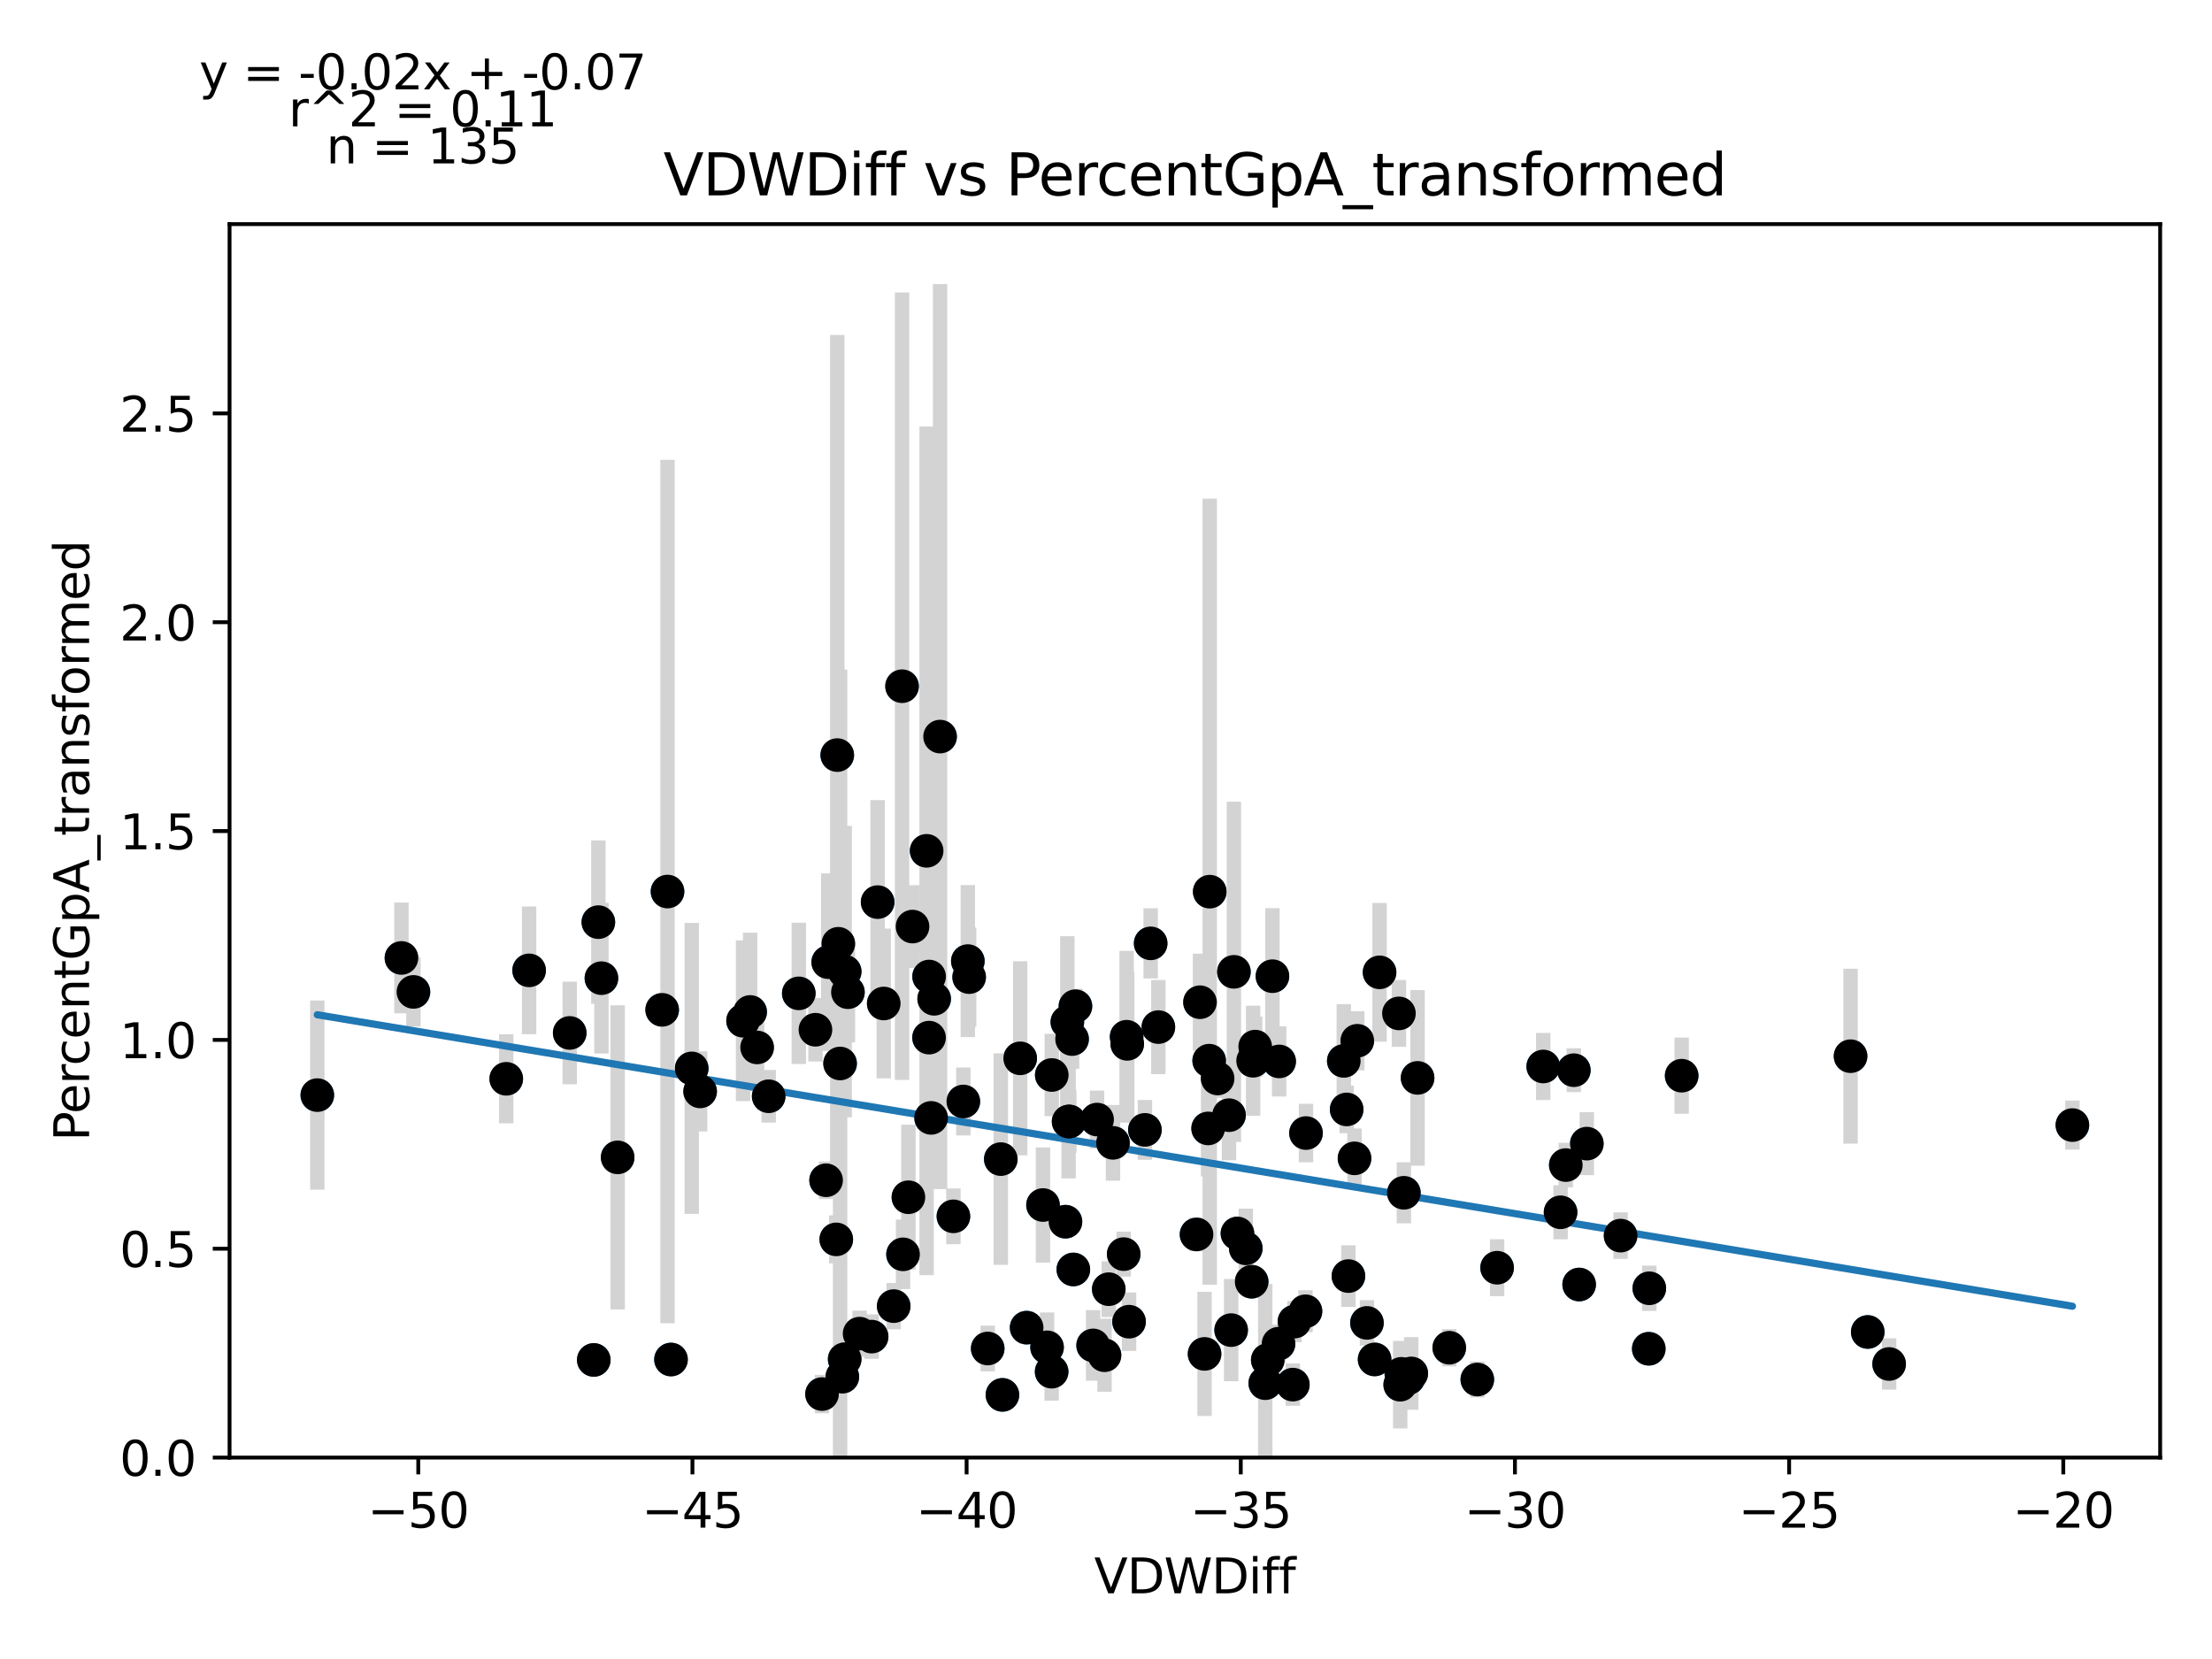 <?xml version="1.0" encoding="utf-8" standalone="no"?>
<!DOCTYPE svg PUBLIC "-//W3C//DTD SVG 1.1//EN"
  "http://www.w3.org/Graphics/SVG/1.1/DTD/svg11.dtd">
<svg xmlns:xlink="http://www.w3.org/1999/xlink" width="460.8pt" height="345.6pt" viewBox="0 0 460.8 345.6" xmlns="http://www.w3.org/2000/svg" version="1.1">
 <defs>
  <style type="text/css">*{stroke-linejoin: round; stroke-linecap: butt}</style>
 </defs>
 <g id="figure_1">
  <g id="patch_1">
   <path d="M 0 345.6 
L 460.8 345.6 
L 460.8 0 
L 0 0 
z
" style="fill: #ffffff"/>
  </g>
  <g id="axes_1">
   <g id="patch_2">
    <path d="M 47.821 303.64 
L 450 303.64 
L 450 46.692 
L 47.821 46.692 
z
" style="fill: #ffffff"/>
   </g>
   <g id="PathCollection_1">
    <defs>
     <path id="mfb3797b6ab" d="M 0 3 
C 0.796 3 1.559 2.684 2.121 2.121 
C 2.684 1.559 3 0.796 3 0 
C 3 -0.796 2.684 -1.559 2.121 -2.121 
C 1.559 -2.684 0.796 -3 0 -3 
C -0.796 -3 -1.559 -2.684 -2.121 -2.121 
C -2.684 -1.559 -3 -0.796 -3 0 
C -3 0.796 -2.684 1.559 -2.121 2.121 
C -1.559 2.684 -0.796 3 0 3 
z
" style="stroke: #1f77b4"/>
    </defs>
    <g clip-path="url(#paafe5ee18e)">
     <use xlink:href="#mfb3797b6ab" x="169.873" y="214.514" style="fill: #1f77b4; stroke: #1f77b4"/>
     <use xlink:href="#mfb3797b6ab" x="172.091" y="245.871" style="fill: #1f77b4; stroke: #1f77b4"/>
     <use xlink:href="#mfb3797b6ab" x="110.224" y="202.145" style="fill: #1f77b4; stroke: #1f77b4"/>
     <use xlink:href="#mfb3797b6ab" x="223.336" y="216.459" style="fill: #1f77b4; stroke: #1f77b4"/>
     <use xlink:href="#mfb3797b6ab" x="83.628" y="199.557" style="fill: #1f77b4; stroke: #1f77b4"/>
     <use xlink:href="#mfb3797b6ab" x="66.102" y="228.132" style="fill: #1f77b4; stroke: #1f77b4"/>
     <use xlink:href="#mfb3797b6ab" x="86.128" y="206.632" style="fill: #1f77b4; stroke: #1f77b4"/>
     <use xlink:href="#mfb3797b6ab" x="124.649" y="192.099" style="fill: #1f77b4; stroke: #1f77b4"/>
     <use xlink:href="#mfb3797b6ab" x="238.505" y="235.373" style="fill: #1f77b4; stroke: #1f77b4"/>
     <use xlink:href="#mfb3797b6ab" x="139.783" y="283.212" style="fill: #1f77b4; stroke: #1f77b4"/>
     <use xlink:href="#mfb3797b6ab" x="145.85" y="227.361" style="fill: #1f77b4; stroke: #1f77b4"/>
     <use xlink:href="#mfb3797b6ab" x="193.968" y="232.878" style="fill: #1f77b4; stroke: #1f77b4"/>
     <use xlink:href="#mfb3797b6ab" x="174.417" y="157.299" style="fill: #1f77b4; stroke: #1f77b4"/>
     <use xlink:href="#mfb3797b6ab" x="218.12" y="280.667" style="fill: #1f77b4; stroke: #1f77b4"/>
     <use xlink:href="#mfb3797b6ab" x="144.1" y="222.567" style="fill: #1f77b4; stroke: #1f77b4"/>
     <use xlink:href="#mfb3797b6ab" x="166.402" y="206.934" style="fill: #1f77b4; stroke: #1f77b4"/>
     <use xlink:href="#mfb3797b6ab" x="325.096" y="252.543" style="fill: #1f77b4; stroke: #1f77b4"/>
     <use xlink:href="#mfb3797b6ab" x="175.006" y="221.544" style="fill: #1f77b4; stroke: #1f77b4"/>
     <use xlink:href="#mfb3797b6ab" x="125.287" y="203.772" style="fill: #1f77b4; stroke: #1f77b4"/>
     <use xlink:href="#mfb3797b6ab" x="179.07" y="277.821" style="fill: #1f77b4; stroke: #1f77b4"/>
     <use xlink:href="#mfb3797b6ab" x="174.634" y="196.606" style="fill: #1f77b4; stroke: #1f77b4"/>
     <use xlink:href="#mfb3797b6ab" x="222.346" y="212.916" style="fill: #1f77b4; stroke: #1f77b4"/>
     <use xlink:href="#mfb3797b6ab" x="128.669" y="241.102" style="fill: #1f77b4; stroke: #1f77b4"/>
     <use xlink:href="#mfb3797b6ab" x="193.537" y="216.157" style="fill: #1f77b4; stroke: #1f77b4"/>
     <use xlink:href="#mfb3797b6ab" x="271.956" y="273.162" style="fill: #1f77b4; stroke: #1f77b4"/>
     <use xlink:href="#mfb3797b6ab" x="257.783" y="256.952" style="fill: #1f77b4; stroke: #1f77b4"/>
     <use xlink:href="#mfb3797b6ab" x="175.966" y="202.398" style="fill: #1f77b4; stroke: #1f77b4"/>
     <use xlink:href="#mfb3797b6ab" x="139.056" y="185.726" style="fill: #1f77b4; stroke: #1f77b4"/>
     <use xlink:href="#mfb3797b6ab" x="157.72" y="218.2" style="fill: #1f77b4; stroke: #1f77b4"/>
     <use xlink:href="#mfb3797b6ab" x="123.694" y="283.299" style="fill: #1f77b4; stroke: #1f77b4"/>
     <use xlink:href="#mfb3797b6ab" x="118.68" y="215.18" style="fill: #1f77b4; stroke: #1f77b4"/>
     <use xlink:href="#mfb3797b6ab" x="182.826" y="187.926" style="fill: #1f77b4; stroke: #1f77b4"/>
     <use xlink:href="#mfb3797b6ab" x="137.943" y="210.367" style="fill: #1f77b4; stroke: #1f77b4"/>
     <use xlink:href="#mfb3797b6ab" x="174.211" y="258.186" style="fill: #1f77b4; stroke: #1f77b4"/>
     <use xlink:href="#mfb3797b6ab" x="193.035" y="177.243" style="fill: #1f77b4; stroke: #1f77b4"/>
     <use xlink:href="#mfb3797b6ab" x="292.453" y="248.478" style="fill: #1f77b4; stroke: #1f77b4"/>
     <use xlink:href="#mfb3797b6ab" x="284.76" y="275.583" style="fill: #1f77b4; stroke: #1f77b4"/>
     <use xlink:href="#mfb3797b6ab" x="189.24" y="249.407" style="fill: #1f77b4; stroke: #1f77b4"/>
     <use xlink:href="#mfb3797b6ab" x="187.913" y="142.952" style="fill: #1f77b4; stroke: #1f77b4"/>
     <use xlink:href="#mfb3797b6ab" x="259.52" y="260.052" style="fill: #1f77b4; stroke: #1f77b4"/>
     <use xlink:href="#mfb3797b6ab" x="105.463" y="224.734" style="fill: #1f77b4; stroke: #1f77b4"/>
     <use xlink:href="#mfb3797b6ab" x="176.639" y="206.695" style="fill: #1f77b4; stroke: #1f77b4"/>
     <use xlink:href="#mfb3797b6ab" x="251.676" y="235.072" style="fill: #1f77b4; stroke: #1f77b4"/>
     <use xlink:href="#mfb3797b6ab" x="241.31" y="213.96" style="fill: #1f77b4; stroke: #1f77b4"/>
     <use xlink:href="#mfb3797b6ab" x="160.13" y="228.371" style="fill: #1f77b4; stroke: #1f77b4"/>
     <use xlink:href="#mfb3797b6ab" x="252.01" y="185.752" style="fill: #1f77b4; stroke: #1f77b4"/>
     <use xlink:href="#mfb3797b6ab" x="230.088" y="282.319" style="fill: #1f77b4; stroke: #1f77b4"/>
     <use xlink:href="#mfb3797b6ab" x="156.272" y="210.808" style="fill: #1f77b4; stroke: #1f77b4"/>
     <use xlink:href="#mfb3797b6ab" x="175.478" y="286.796" style="fill: #1f77b4; stroke: #1f77b4"/>
     <use xlink:href="#mfb3797b6ab" x="337.597" y="257.402" style="fill: #1f77b4; stroke: #1f77b4"/>
     <use xlink:href="#mfb3797b6ab" x="261.047" y="220.977" style="fill: #1f77b4; stroke: #1f77b4"/>
     <use xlink:href="#mfb3797b6ab" x="184.098" y="209.045" style="fill: #1f77b4; stroke: #1f77b4"/>
     <use xlink:href="#mfb3797b6ab" x="235.203" y="275.335" style="fill: #1f77b4; stroke: #1f77b4"/>
     <use xlink:href="#mfb3797b6ab" x="231.857" y="238.075" style="fill: #1f77b4; stroke: #1f77b4"/>
     <use xlink:href="#mfb3797b6ab" x="208.825" y="290.577" style="fill: #1f77b4; stroke: #1f77b4"/>
     <use xlink:href="#mfb3797b6ab" x="205.76" y="280.918" style="fill: #1f77b4; stroke: #1f77b4"/>
     <use xlink:href="#mfb3797b6ab" x="219.076" y="285.749" style="fill: #1f77b4; stroke: #1f77b4"/>
     <use xlink:href="#mfb3797b6ab" x="228.545" y="233.227" style="fill: #1f77b4; stroke: #1f77b4"/>
     <use xlink:href="#mfb3797b6ab" x="200.681" y="229.458" style="fill: #1f77b4; stroke: #1f77b4"/>
     <use xlink:href="#mfb3797b6ab" x="175.961" y="283.145" style="fill: #1f77b4; stroke: #1f77b4"/>
     <use xlink:href="#mfb3797b6ab" x="234.697" y="215.973" style="fill: #1f77b4; stroke: #1f77b4"/>
     <use xlink:href="#mfb3797b6ab" x="201.618" y="200.212" style="fill: #1f77b4; stroke: #1f77b4"/>
     <use xlink:href="#mfb3797b6ab" x="249.982" y="208.781" style="fill: #1f77b4; stroke: #1f77b4"/>
     <use xlink:href="#mfb3797b6ab" x="282.745" y="216.81" style="fill: #1f77b4; stroke: #1f77b4"/>
     <use xlink:href="#mfb3797b6ab" x="326.184" y="242.705" style="fill: #1f77b4; stroke: #1f77b4"/>
     <use xlink:href="#mfb3797b6ab" x="280.534" y="231.114" style="fill: #1f77b4; stroke: #1f77b4"/>
     <use xlink:href="#mfb3797b6ab" x="265.073" y="203.36" style="fill: #1f77b4; stroke: #1f77b4"/>
     <use xlink:href="#mfb3797b6ab" x="286.357" y="283.192" style="fill: #1f77b4; stroke: #1f77b4"/>
     <use xlink:href="#mfb3797b6ab" x="186.173" y="272.089" style="fill: #1f77b4; stroke: #1f77b4"/>
     <use xlink:href="#mfb3797b6ab" x="217.277" y="251.028" style="fill: #1f77b4; stroke: #1f77b4"/>
     <use xlink:href="#mfb3797b6ab" x="188.118" y="261.3" style="fill: #1f77b4; stroke: #1f77b4"/>
     <use xlink:href="#mfb3797b6ab" x="194.604" y="208.07" style="fill: #1f77b4; stroke: #1f77b4"/>
     <use xlink:href="#mfb3797b6ab" x="221.953" y="254.501" style="fill: #1f77b4; stroke: #1f77b4"/>
     <use xlink:href="#mfb3797b6ab" x="208.485" y="241.464" style="fill: #1f77b4; stroke: #1f77b4"/>
     <use xlink:href="#mfb3797b6ab" x="171.242" y="290.41" style="fill: #1f77b4; stroke: #1f77b4"/>
     <use xlink:href="#mfb3797b6ab" x="264.099" y="283.307" style="fill: #1f77b4; stroke: #1f77b4"/>
     <use xlink:href="#mfb3797b6ab" x="272.063" y="236.037" style="fill: #1f77b4; stroke: #1f77b4"/>
     <use xlink:href="#mfb3797b6ab" x="266.474" y="221.115" style="fill: #1f77b4; stroke: #1f77b4"/>
     <use xlink:href="#mfb3797b6ab" x="190.097" y="193.02" style="fill: #1f77b4; stroke: #1f77b4"/>
     <use xlink:href="#mfb3797b6ab" x="172.534" y="200.439" style="fill: #1f77b4; stroke: #1f77b4"/>
     <use xlink:href="#mfb3797b6ab" x="222.758" y="233.606" style="fill: #1f77b4; stroke: #1f77b4"/>
     <use xlink:href="#mfb3797b6ab" x="195.837" y="153.443" style="fill: #1f77b4; stroke: #1f77b4"/>
     <use xlink:href="#mfb3797b6ab" x="266.345" y="279.917" style="fill: #1f77b4; stroke: #1f77b4"/>
     <use xlink:href="#mfb3797b6ab" x="291.424" y="211.111" style="fill: #1f77b4; stroke: #1f77b4"/>
     <use xlink:href="#mfb3797b6ab" x="154.793" y="212.639" style="fill: #1f77b4; stroke: #1f77b4"/>
     <use xlink:href="#mfb3797b6ab" x="223.596" y="264.452" style="fill: #1f77b4; stroke: #1f77b4"/>
     <use xlink:href="#mfb3797b6ab" x="222.61" y="233.642" style="fill: #1f77b4; stroke: #1f77b4"/>
     <use xlink:href="#mfb3797b6ab" x="256.472" y="277.088" style="fill: #1f77b4; stroke: #1f77b4"/>
     <use xlink:href="#mfb3797b6ab" x="181.576" y="278.441" style="fill: #1f77b4; stroke: #1f77b4"/>
     <use xlink:href="#mfb3797b6ab" x="227.717" y="280.271" style="fill: #1f77b4; stroke: #1f77b4"/>
     <use xlink:href="#mfb3797b6ab" x="282.17" y="241.306" style="fill: #1f77b4; stroke: #1f77b4"/>
     <use xlink:href="#mfb3797b6ab" x="249.26" y="257.154" style="fill: #1f77b4; stroke: #1f77b4"/>
     <use xlink:href="#mfb3797b6ab" x="230.974" y="268.562" style="fill: #1f77b4; stroke: #1f77b4"/>
     <use xlink:href="#mfb3797b6ab" x="224.033" y="209.612" style="fill: #1f77b4; stroke: #1f77b4"/>
     <use xlink:href="#mfb3797b6ab" x="219.103" y="223.941" style="fill: #1f77b4; stroke: #1f77b4"/>
     <use xlink:href="#mfb3797b6ab" x="234.827" y="217.454" style="fill: #1f77b4; stroke: #1f77b4"/>
     <use xlink:href="#mfb3797b6ab" x="212.527" y="220.468" style="fill: #1f77b4; stroke: #1f77b4"/>
     <use xlink:href="#mfb3797b6ab" x="280.902" y="265.832" style="fill: #1f77b4; stroke: #1f77b4"/>
     <use xlink:href="#mfb3797b6ab" x="343.58" y="268.372" style="fill: #1f77b4; stroke: #1f77b4"/>
     <use xlink:href="#mfb3797b6ab" x="250.933" y="282.044" style="fill: #1f77b4; stroke: #1f77b4"/>
     <use xlink:href="#mfb3797b6ab" x="201.891" y="203.551" style="fill: #1f77b4; stroke: #1f77b4"/>
     <use xlink:href="#mfb3797b6ab" x="234.087" y="261.256" style="fill: #1f77b4; stroke: #1f77b4"/>
     <use xlink:href="#mfb3797b6ab" x="239.704" y="196.518" style="fill: #1f77b4; stroke: #1f77b4"/>
     <use xlink:href="#mfb3797b6ab" x="257.048" y="202.45" style="fill: #1f77b4; stroke: #1f77b4"/>
     <use xlink:href="#mfb3797b6ab" x="269.656" y="275.317" style="fill: #1f77b4; stroke: #1f77b4"/>
     <use xlink:href="#mfb3797b6ab" x="330.563" y="238.239" style="fill: #1f77b4; stroke: #1f77b4"/>
     <use xlink:href="#mfb3797b6ab" x="350.322" y="224.088" style="fill: #1f77b4; stroke: #1f77b4"/>
     <use xlink:href="#mfb3797b6ab" x="321.482" y="222.169" style="fill: #1f77b4; stroke: #1f77b4"/>
     <use xlink:href="#mfb3797b6ab" x="198.613" y="253.386" style="fill: #1f77b4; stroke: #1f77b4"/>
     <use xlink:href="#mfb3797b6ab" x="256.025" y="232.315" style="fill: #1f77b4; stroke: #1f77b4"/>
     <use xlink:href="#mfb3797b6ab" x="311.873" y="264.091" style="fill: #1f77b4; stroke: #1f77b4"/>
     <use xlink:href="#mfb3797b6ab" x="261.48" y="218.028" style="fill: #1f77b4; stroke: #1f77b4"/>
     <use xlink:href="#mfb3797b6ab" x="307.751" y="287.38" style="fill: #1f77b4; stroke: #1f77b4"/>
     <use xlink:href="#mfb3797b6ab" x="291.925" y="286.192" style="fill: #1f77b4; stroke: #1f77b4"/>
     <use xlink:href="#mfb3797b6ab" x="260.748" y="267.007" style="fill: #1f77b4; stroke: #1f77b4"/>
     <use xlink:href="#mfb3797b6ab" x="343.47" y="280.972" style="fill: #1f77b4; stroke: #1f77b4"/>
     <use xlink:href="#mfb3797b6ab" x="431.719" y="234.375" style="fill: #1f77b4; stroke: #1f77b4"/>
     <use xlink:href="#mfb3797b6ab" x="327.857" y="222.943" style="fill: #1f77b4; stroke: #1f77b4"/>
     <use xlink:href="#mfb3797b6ab" x="385.504" y="220.026" style="fill: #1f77b4; stroke: #1f77b4"/>
     <use xlink:href="#mfb3797b6ab" x="213.867" y="276.572" style="fill: #1f77b4; stroke: #1f77b4"/>
     <use xlink:href="#mfb3797b6ab" x="295.309" y="224.543" style="fill: #1f77b4; stroke: #1f77b4"/>
     <use xlink:href="#mfb3797b6ab" x="193.548" y="203.428" style="fill: #1f77b4; stroke: #1f77b4"/>
     <use xlink:href="#mfb3797b6ab" x="279.935" y="221.005" style="fill: #1f77b4; stroke: #1f77b4"/>
     <use xlink:href="#mfb3797b6ab" x="389.084" y="277.475" style="fill: #1f77b4; stroke: #1f77b4"/>
     <use xlink:href="#mfb3797b6ab" x="269.322" y="288.439" style="fill: #1f77b4; stroke: #1f77b4"/>
     <use xlink:href="#mfb3797b6ab" x="328.966" y="267.588" style="fill: #1f77b4; stroke: #1f77b4"/>
     <use xlink:href="#mfb3797b6ab" x="293.994" y="286.112" style="fill: #1f77b4; stroke: #1f77b4"/>
     <use xlink:href="#mfb3797b6ab" x="253.651" y="224.666" style="fill: #1f77b4; stroke: #1f77b4"/>
     <use xlink:href="#mfb3797b6ab" x="291.69" y="288.463" style="fill: #1f77b4; stroke: #1f77b4"/>
     <use xlink:href="#mfb3797b6ab" x="287.389" y="202.555" style="fill: #1f77b4; stroke: #1f77b4"/>
     <use xlink:href="#mfb3797b6ab" x="263.577" y="288.144" style="fill: #1f77b4; stroke: #1f77b4"/>
     <use xlink:href="#mfb3797b6ab" x="293.362" y="287.11" style="fill: #1f77b4; stroke: #1f77b4"/>
     <use xlink:href="#mfb3797b6ab" x="393.541" y="284.144" style="fill: #1f77b4; stroke: #1f77b4"/>
     <use xlink:href="#mfb3797b6ab" x="301.907" y="280.755" style="fill: #1f77b4; stroke: #1f77b4"/>
     <use xlink:href="#mfb3797b6ab" x="251.895" y="220.956" style="fill: #1f77b4; stroke: #1f77b4"/>
    </g>
   </g>
   <g id="matplotlib.axis_1">
    <g id="xtick_1">
     <g id="line2d_1">
      <defs>
       <path id="m5d63da83a7" d="M 0 0 
L 0 3.5 
" style="stroke: #000000; stroke-width: 0.8"/>
      </defs>
      <g>
       <use xlink:href="#m5d63da83a7" x="87.133" y="303.64" style="stroke: #000000; stroke-width: 0.8"/>
      </g>
     </g>
     <g id="text_1">
      <!-- −50 -->
      <g transform="translate(76.581 318.238) scale(0.1 -0.1)">
       <defs>
        <path id="DejaVuSans-2212" d="M 678 2272 
L 4684 2272 
L 4684 1741 
L 678 1741 
L 678 2272 
z
" transform="scale(0.016)"/>
        <path id="DejaVuSans-35" d="M 691 4666 
L 3169 4666 
L 3169 4134 
L 1269 4134 
L 1269 2991 
Q 1406 3038 1543 3061 
Q 1681 3084 1819 3084 
Q 2600 3084 3056 2656 
Q 3513 2228 3513 1497 
Q 3513 744 3044 326 
Q 2575 -91 1722 -91 
Q 1428 -91 1123 -41 
Q 819 9 494 109 
L 494 744 
Q 775 591 1075 516 
Q 1375 441 1709 441 
Q 2250 441 2565 725 
Q 2881 1009 2881 1497 
Q 2881 1984 2565 2268 
Q 2250 2553 1709 2553 
Q 1456 2553 1204 2497 
Q 953 2441 691 2322 
L 691 4666 
z
" transform="scale(0.016)"/>
        <path id="DejaVuSans-30" d="M 2034 4250 
Q 1547 4250 1301 3770 
Q 1056 3291 1056 2328 
Q 1056 1369 1301 889 
Q 1547 409 2034 409 
Q 2525 409 2770 889 
Q 3016 1369 3016 2328 
Q 3016 3291 2770 3770 
Q 2525 4250 2034 4250 
z
M 2034 4750 
Q 2819 4750 3233 4129 
Q 3647 3509 3647 2328 
Q 3647 1150 3233 529 
Q 2819 -91 2034 -91 
Q 1250 -91 836 529 
Q 422 1150 422 2328 
Q 422 3509 836 4129 
Q 1250 4750 2034 4750 
z
" transform="scale(0.016)"/>
       </defs>
       <use xlink:href="#DejaVuSans-2212"/>
       <use xlink:href="#DejaVuSans-35" x="83.789"/>
       <use xlink:href="#DejaVuSans-30" x="147.412"/>
      </g>
     </g>
    </g>
    <g id="xtick_2">
     <g id="line2d_2">
      <g>
       <use xlink:href="#m5d63da83a7" x="144.247" y="303.64" style="stroke: #000000; stroke-width: 0.8"/>
      </g>
     </g>
     <g id="text_2">
      <!-- −45 -->
      <g transform="translate(133.695 318.238) scale(0.1 -0.1)">
       <defs>
        <path id="DejaVuSans-34" d="M 2419 4116 
L 825 1625 
L 2419 1625 
L 2419 4116 
z
M 2253 4666 
L 3047 4666 
L 3047 1625 
L 3713 1625 
L 3713 1100 
L 3047 1100 
L 3047 0 
L 2419 0 
L 2419 1100 
L 313 1100 
L 313 1709 
L 2253 4666 
z
" transform="scale(0.016)"/>
       </defs>
       <use xlink:href="#DejaVuSans-2212"/>
       <use xlink:href="#DejaVuSans-34" x="83.789"/>
       <use xlink:href="#DejaVuSans-35" x="147.412"/>
      </g>
     </g>
    </g>
    <g id="xtick_3">
     <g id="line2d_3">
      <g>
       <use xlink:href="#m5d63da83a7" x="201.362" y="303.64" style="stroke: #000000; stroke-width: 0.8"/>
      </g>
     </g>
     <g id="text_3">
      <!-- −40 -->
      <g transform="translate(190.81 318.238) scale(0.1 -0.1)">
       <use xlink:href="#DejaVuSans-2212"/>
       <use xlink:href="#DejaVuSans-34" x="83.789"/>
       <use xlink:href="#DejaVuSans-30" x="147.412"/>
      </g>
     </g>
    </g>
    <g id="xtick_4">
     <g id="line2d_4">
      <g>
       <use xlink:href="#m5d63da83a7" x="258.477" y="303.64" style="stroke: #000000; stroke-width: 0.8"/>
      </g>
     </g>
     <g id="text_4">
      <!-- −35 -->
      <g transform="translate(247.924 318.238) scale(0.1 -0.1)">
       <defs>
        <path id="DejaVuSans-33" d="M 2597 2516 
Q 3050 2419 3304 2112 
Q 3559 1806 3559 1356 
Q 3559 666 3084 287 
Q 2609 -91 1734 -91 
Q 1441 -91 1130 -33 
Q 819 25 488 141 
L 488 750 
Q 750 597 1062 519 
Q 1375 441 1716 441 
Q 2309 441 2620 675 
Q 2931 909 2931 1356 
Q 2931 1769 2642 2001 
Q 2353 2234 1838 2234 
L 1294 2234 
L 1294 2753 
L 1863 2753 
Q 2328 2753 2575 2939 
Q 2822 3125 2822 3475 
Q 2822 3834 2567 4026 
Q 2313 4219 1838 4219 
Q 1578 4219 1281 4162 
Q 984 4106 628 3988 
L 628 4550 
Q 988 4650 1302 4700 
Q 1616 4750 1894 4750 
Q 2613 4750 3031 4423 
Q 3450 4097 3450 3541 
Q 3450 3153 3228 2886 
Q 3006 2619 2597 2516 
z
" transform="scale(0.016)"/>
       </defs>
       <use xlink:href="#DejaVuSans-2212"/>
       <use xlink:href="#DejaVuSans-33" x="83.789"/>
       <use xlink:href="#DejaVuSans-35" x="147.412"/>
      </g>
     </g>
    </g>
    <g id="xtick_5">
     <g id="line2d_5">
      <g>
       <use xlink:href="#m5d63da83a7" x="315.591" y="303.64" style="stroke: #000000; stroke-width: 0.8"/>
      </g>
     </g>
     <g id="text_5">
      <!-- −30 -->
      <g transform="translate(305.039 318.238) scale(0.1 -0.1)">
       <use xlink:href="#DejaVuSans-2212"/>
       <use xlink:href="#DejaVuSans-33" x="83.789"/>
       <use xlink:href="#DejaVuSans-30" x="147.412"/>
      </g>
     </g>
    </g>
    <g id="xtick_6">
     <g id="line2d_6">
      <g>
       <use xlink:href="#m5d63da83a7" x="372.706" y="303.64" style="stroke: #000000; stroke-width: 0.8"/>
      </g>
     </g>
     <g id="text_6">
      <!-- −25 -->
      <g transform="translate(362.154 318.238) scale(0.1 -0.1)">
       <defs>
        <path id="DejaVuSans-32" d="M 1228 531 
L 3431 531 
L 3431 0 
L 469 0 
L 469 531 
Q 828 903 1448 1529 
Q 2069 2156 2228 2338 
Q 2531 2678 2651 2914 
Q 2772 3150 2772 3378 
Q 2772 3750 2511 3984 
Q 2250 4219 1831 4219 
Q 1534 4219 1204 4116 
Q 875 4013 500 3803 
L 500 4441 
Q 881 4594 1212 4672 
Q 1544 4750 1819 4750 
Q 2544 4750 2975 4387 
Q 3406 4025 3406 3419 
Q 3406 3131 3298 2873 
Q 3191 2616 2906 2266 
Q 2828 2175 2409 1742 
Q 1991 1309 1228 531 
z
" transform="scale(0.016)"/>
       </defs>
       <use xlink:href="#DejaVuSans-2212"/>
       <use xlink:href="#DejaVuSans-32" x="83.789"/>
       <use xlink:href="#DejaVuSans-35" x="147.412"/>
      </g>
     </g>
    </g>
    <g id="xtick_7">
     <g id="line2d_7">
      <g>
       <use xlink:href="#m5d63da83a7" x="429.821" y="303.64" style="stroke: #000000; stroke-width: 0.8"/>
      </g>
     </g>
     <g id="text_7">
      <!-- −20 -->
      <g transform="translate(419.268 318.238) scale(0.1 -0.1)">
       <use xlink:href="#DejaVuSans-2212"/>
       <use xlink:href="#DejaVuSans-32" x="83.789"/>
       <use xlink:href="#DejaVuSans-30" x="147.412"/>
      </g>
     </g>
    </g>
    <g id="text_8">
     <!-- VDWDiff -->
     <g transform="translate(227.937 331.917) scale(0.1 -0.1)">
      <defs>
       <path id="DejaVuSans-56" d="M 1831 0 
L 50 4666 
L 709 4666 
L 2188 738 
L 3669 4666 
L 4325 4666 
L 2547 0 
L 1831 0 
z
" transform="scale(0.016)"/>
       <path id="DejaVuSans-44" d="M 1259 4147 
L 1259 519 
L 2022 519 
Q 2988 519 3436 956 
Q 3884 1394 3884 2338 
Q 3884 3275 3436 3711 
Q 2988 4147 2022 4147 
L 1259 4147 
z
M 628 4666 
L 1925 4666 
Q 3281 4666 3915 4102 
Q 4550 3538 4550 2338 
Q 4550 1131 3912 565 
Q 3275 0 1925 0 
L 628 0 
L 628 4666 
z
" transform="scale(0.016)"/>
       <path id="DejaVuSans-57" d="M 213 4666 
L 850 4666 
L 1831 722 
L 2809 4666 
L 3519 4666 
L 4500 722 
L 5478 4666 
L 6119 4666 
L 4947 0 
L 4153 0 
L 3169 4050 
L 2175 0 
L 1381 0 
L 213 4666 
z
" transform="scale(0.016)"/>
       <path id="DejaVuSans-69" d="M 603 3500 
L 1178 3500 
L 1178 0 
L 603 0 
L 603 3500 
z
M 603 4863 
L 1178 4863 
L 1178 4134 
L 603 4134 
L 603 4863 
z
" transform="scale(0.016)"/>
       <path id="DejaVuSans-66" d="M 2375 4863 
L 2375 4384 
L 1825 4384 
Q 1516 4384 1395 4259 
Q 1275 4134 1275 3809 
L 1275 3500 
L 2222 3500 
L 2222 3053 
L 1275 3053 
L 1275 0 
L 697 0 
L 697 3053 
L 147 3053 
L 147 3500 
L 697 3500 
L 697 3744 
Q 697 4328 969 4595 
Q 1241 4863 1831 4863 
L 2375 4863 
z
" transform="scale(0.016)"/>
      </defs>
      <use xlink:href="#DejaVuSans-56"/>
      <use xlink:href="#DejaVuSans-44" x="68.408"/>
      <use xlink:href="#DejaVuSans-57" x="145.41"/>
      <use xlink:href="#DejaVuSans-44" x="244.287"/>
      <use xlink:href="#DejaVuSans-69" x="321.289"/>
      <use xlink:href="#DejaVuSans-66" x="349.072"/>
      <use xlink:href="#DejaVuSans-66" x="384.277"/>
     </g>
    </g>
   </g>
   <g id="matplotlib.axis_2">
    <g id="ytick_1">
     <g id="line2d_8">
      <defs>
       <path id="mc232718b06" d="M 0 0 
L -3.5 0 
" style="stroke: #000000; stroke-width: 0.8"/>
      </defs>
      <g>
       <use xlink:href="#mc232718b06" x="47.821" y="303.64" style="stroke: #000000; stroke-width: 0.8"/>
      </g>
     </g>
     <g id="text_9">
      <!-- 0.0 -->
      <g transform="translate(24.918 307.439) scale(0.1 -0.1)">
       <defs>
        <path id="DejaVuSans-2e" d="M 684 794 
L 1344 794 
L 1344 0 
L 684 0 
L 684 794 
z
" transform="scale(0.016)"/>
       </defs>
       <use xlink:href="#DejaVuSans-30"/>
       <use xlink:href="#DejaVuSans-2e" x="63.623"/>
       <use xlink:href="#DejaVuSans-30" x="95.41"/>
      </g>
     </g>
    </g>
    <g id="ytick_2">
     <g id="line2d_9">
      <g>
       <use xlink:href="#mc232718b06" x="47.821" y="260.135" style="stroke: #000000; stroke-width: 0.8"/>
      </g>
     </g>
     <g id="text_10">
      <!-- 0.5 -->
      <g transform="translate(24.918 263.934) scale(0.1 -0.1)">
       <use xlink:href="#DejaVuSans-30"/>
       <use xlink:href="#DejaVuSans-2e" x="63.623"/>
       <use xlink:href="#DejaVuSans-35" x="95.41"/>
      </g>
     </g>
    </g>
    <g id="ytick_3">
     <g id="line2d_10">
      <g>
       <use xlink:href="#mc232718b06" x="47.821" y="216.631" style="stroke: #000000; stroke-width: 0.8"/>
      </g>
     </g>
     <g id="text_11">
      <!-- 1.0 -->
      <g transform="translate(24.918 220.43) scale(0.1 -0.1)">
       <defs>
        <path id="DejaVuSans-31" d="M 794 531 
L 1825 531 
L 1825 4091 
L 703 3866 
L 703 4441 
L 1819 4666 
L 2450 4666 
L 2450 531 
L 3481 531 
L 3481 0 
L 794 0 
L 794 531 
z
" transform="scale(0.016)"/>
       </defs>
       <use xlink:href="#DejaVuSans-31"/>
       <use xlink:href="#DejaVuSans-2e" x="63.623"/>
       <use xlink:href="#DejaVuSans-30" x="95.41"/>
      </g>
     </g>
    </g>
    <g id="ytick_4">
     <g id="line2d_11">
      <g>
       <use xlink:href="#mc232718b06" x="47.821" y="173.126" style="stroke: #000000; stroke-width: 0.8"/>
      </g>
     </g>
     <g id="text_12">
      <!-- 1.5 -->
      <g transform="translate(24.918 176.925) scale(0.1 -0.1)">
       <use xlink:href="#DejaVuSans-31"/>
       <use xlink:href="#DejaVuSans-2e" x="63.623"/>
       <use xlink:href="#DejaVuSans-35" x="95.41"/>
      </g>
     </g>
    </g>
    <g id="ytick_5">
     <g id="line2d_12">
      <g>
       <use xlink:href="#mc232718b06" x="47.821" y="129.621" style="stroke: #000000; stroke-width: 0.8"/>
      </g>
     </g>
     <g id="text_13">
      <!-- 2.0 -->
      <g transform="translate(24.918 133.42) scale(0.1 -0.1)">
       <use xlink:href="#DejaVuSans-32"/>
       <use xlink:href="#DejaVuSans-2e" x="63.623"/>
       <use xlink:href="#DejaVuSans-30" x="95.41"/>
      </g>
     </g>
    </g>
    <g id="ytick_6">
     <g id="line2d_13">
      <g>
       <use xlink:href="#mc232718b06" x="47.821" y="86.116" style="stroke: #000000; stroke-width: 0.8"/>
      </g>
     </g>
     <g id="text_14">
      <!-- 2.5 -->
      <g transform="translate(24.918 89.916) scale(0.1 -0.1)">
       <use xlink:href="#DejaVuSans-32"/>
       <use xlink:href="#DejaVuSans-2e" x="63.623"/>
       <use xlink:href="#DejaVuSans-35" x="95.41"/>
      </g>
     </g>
    </g>
    <g id="text_15">
     <!-- PercentGpA_transformed -->
     <g transform="translate(18.56 237.704) rotate(-90) scale(0.1 -0.1)">
      <defs>
       <path id="DejaVuSans-50" d="M 1259 4147 
L 1259 2394 
L 2053 2394 
Q 2494 2394 2734 2622 
Q 2975 2850 2975 3272 
Q 2975 3691 2734 3919 
Q 2494 4147 2053 4147 
L 1259 4147 
z
M 628 4666 
L 2053 4666 
Q 2838 4666 3239 4311 
Q 3641 3956 3641 3272 
Q 3641 2581 3239 2228 
Q 2838 1875 2053 1875 
L 1259 1875 
L 1259 0 
L 628 0 
L 628 4666 
z
" transform="scale(0.016)"/>
       <path id="DejaVuSans-65" d="M 3597 1894 
L 3597 1613 
L 953 1613 
Q 991 1019 1311 708 
Q 1631 397 2203 397 
Q 2534 397 2845 478 
Q 3156 559 3463 722 
L 3463 178 
Q 3153 47 2828 -22 
Q 2503 -91 2169 -91 
Q 1331 -91 842 396 
Q 353 884 353 1716 
Q 353 2575 817 3079 
Q 1281 3584 2069 3584 
Q 2775 3584 3186 3129 
Q 3597 2675 3597 1894 
z
M 3022 2063 
Q 3016 2534 2758 2815 
Q 2500 3097 2075 3097 
Q 1594 3097 1305 2825 
Q 1016 2553 972 2059 
L 3022 2063 
z
" transform="scale(0.016)"/>
       <path id="DejaVuSans-72" d="M 2631 2963 
Q 2534 3019 2420 3045 
Q 2306 3072 2169 3072 
Q 1681 3072 1420 2755 
Q 1159 2438 1159 1844 
L 1159 0 
L 581 0 
L 581 3500 
L 1159 3500 
L 1159 2956 
Q 1341 3275 1631 3429 
Q 1922 3584 2338 3584 
Q 2397 3584 2469 3576 
Q 2541 3569 2628 3553 
L 2631 2963 
z
" transform="scale(0.016)"/>
       <path id="DejaVuSans-63" d="M 3122 3366 
L 3122 2828 
Q 2878 2963 2633 3030 
Q 2388 3097 2138 3097 
Q 1578 3097 1268 2742 
Q 959 2388 959 1747 
Q 959 1106 1268 751 
Q 1578 397 2138 397 
Q 2388 397 2633 464 
Q 2878 531 3122 666 
L 3122 134 
Q 2881 22 2623 -34 
Q 2366 -91 2075 -91 
Q 1284 -91 818 406 
Q 353 903 353 1747 
Q 353 2603 823 3093 
Q 1294 3584 2113 3584 
Q 2378 3584 2631 3529 
Q 2884 3475 3122 3366 
z
" transform="scale(0.016)"/>
       <path id="DejaVuSans-6e" d="M 3513 2113 
L 3513 0 
L 2938 0 
L 2938 2094 
Q 2938 2591 2744 2837 
Q 2550 3084 2163 3084 
Q 1697 3084 1428 2787 
Q 1159 2491 1159 1978 
L 1159 0 
L 581 0 
L 581 3500 
L 1159 3500 
L 1159 2956 
Q 1366 3272 1645 3428 
Q 1925 3584 2291 3584 
Q 2894 3584 3203 3211 
Q 3513 2838 3513 2113 
z
" transform="scale(0.016)"/>
       <path id="DejaVuSans-74" d="M 1172 4494 
L 1172 3500 
L 2356 3500 
L 2356 3053 
L 1172 3053 
L 1172 1153 
Q 1172 725 1289 603 
Q 1406 481 1766 481 
L 2356 481 
L 2356 0 
L 1766 0 
Q 1100 0 847 248 
Q 594 497 594 1153 
L 594 3053 
L 172 3053 
L 172 3500 
L 594 3500 
L 594 4494 
L 1172 4494 
z
" transform="scale(0.016)"/>
       <path id="DejaVuSans-47" d="M 3809 666 
L 3809 1919 
L 2778 1919 
L 2778 2438 
L 4434 2438 
L 4434 434 
Q 4069 175 3628 42 
Q 3188 -91 2688 -91 
Q 1594 -91 976 548 
Q 359 1188 359 2328 
Q 359 3472 976 4111 
Q 1594 4750 2688 4750 
Q 3144 4750 3555 4637 
Q 3966 4525 4313 4306 
L 4313 3634 
Q 3963 3931 3569 4081 
Q 3175 4231 2741 4231 
Q 1884 4231 1454 3753 
Q 1025 3275 1025 2328 
Q 1025 1384 1454 906 
Q 1884 428 2741 428 
Q 3075 428 3337 486 
Q 3600 544 3809 666 
z
" transform="scale(0.016)"/>
       <path id="DejaVuSans-70" d="M 1159 525 
L 1159 -1331 
L 581 -1331 
L 581 3500 
L 1159 3500 
L 1159 2969 
Q 1341 3281 1617 3432 
Q 1894 3584 2278 3584 
Q 2916 3584 3314 3078 
Q 3713 2572 3713 1747 
Q 3713 922 3314 415 
Q 2916 -91 2278 -91 
Q 1894 -91 1617 61 
Q 1341 213 1159 525 
z
M 3116 1747 
Q 3116 2381 2855 2742 
Q 2594 3103 2138 3103 
Q 1681 3103 1420 2742 
Q 1159 2381 1159 1747 
Q 1159 1113 1420 752 
Q 1681 391 2138 391 
Q 2594 391 2855 752 
Q 3116 1113 3116 1747 
z
" transform="scale(0.016)"/>
       <path id="DejaVuSans-41" d="M 2188 4044 
L 1331 1722 
L 3047 1722 
L 2188 4044 
z
M 1831 4666 
L 2547 4666 
L 4325 0 
L 3669 0 
L 3244 1197 
L 1141 1197 
L 716 0 
L 50 0 
L 1831 4666 
z
" transform="scale(0.016)"/>
       <path id="DejaVuSans-5f" d="M 3263 -1063 
L 3263 -1509 
L -63 -1509 
L -63 -1063 
L 3263 -1063 
z
" transform="scale(0.016)"/>
       <path id="DejaVuSans-61" d="M 2194 1759 
Q 1497 1759 1228 1600 
Q 959 1441 959 1056 
Q 959 750 1161 570 
Q 1363 391 1709 391 
Q 2188 391 2477 730 
Q 2766 1069 2766 1631 
L 2766 1759 
L 2194 1759 
z
M 3341 1997 
L 3341 0 
L 2766 0 
L 2766 531 
Q 2569 213 2275 61 
Q 1981 -91 1556 -91 
Q 1019 -91 701 211 
Q 384 513 384 1019 
Q 384 1609 779 1909 
Q 1175 2209 1959 2209 
L 2766 2209 
L 2766 2266 
Q 2766 2663 2505 2880 
Q 2244 3097 1772 3097 
Q 1472 3097 1187 3025 
Q 903 2953 641 2809 
L 641 3341 
Q 956 3463 1253 3523 
Q 1550 3584 1831 3584 
Q 2591 3584 2966 3190 
Q 3341 2797 3341 1997 
z
" transform="scale(0.016)"/>
       <path id="DejaVuSans-73" d="M 2834 3397 
L 2834 2853 
Q 2591 2978 2328 3040 
Q 2066 3103 1784 3103 
Q 1356 3103 1142 2972 
Q 928 2841 928 2578 
Q 928 2378 1081 2264 
Q 1234 2150 1697 2047 
L 1894 2003 
Q 2506 1872 2764 1633 
Q 3022 1394 3022 966 
Q 3022 478 2636 193 
Q 2250 -91 1575 -91 
Q 1294 -91 989 -36 
Q 684 19 347 128 
L 347 722 
Q 666 556 975 473 
Q 1284 391 1588 391 
Q 1994 391 2212 530 
Q 2431 669 2431 922 
Q 2431 1156 2273 1281 
Q 2116 1406 1581 1522 
L 1381 1569 
Q 847 1681 609 1914 
Q 372 2147 372 2553 
Q 372 3047 722 3315 
Q 1072 3584 1716 3584 
Q 2034 3584 2315 3537 
Q 2597 3491 2834 3397 
z
" transform="scale(0.016)"/>
       <path id="DejaVuSans-6f" d="M 1959 3097 
Q 1497 3097 1228 2736 
Q 959 2375 959 1747 
Q 959 1119 1226 758 
Q 1494 397 1959 397 
Q 2419 397 2687 759 
Q 2956 1122 2956 1747 
Q 2956 2369 2687 2733 
Q 2419 3097 1959 3097 
z
M 1959 3584 
Q 2709 3584 3137 3096 
Q 3566 2609 3566 1747 
Q 3566 888 3137 398 
Q 2709 -91 1959 -91 
Q 1206 -91 779 398 
Q 353 888 353 1747 
Q 353 2609 779 3096 
Q 1206 3584 1959 3584 
z
" transform="scale(0.016)"/>
       <path id="DejaVuSans-6d" d="M 3328 2828 
Q 3544 3216 3844 3400 
Q 4144 3584 4550 3584 
Q 5097 3584 5394 3201 
Q 5691 2819 5691 2113 
L 5691 0 
L 5113 0 
L 5113 2094 
Q 5113 2597 4934 2840 
Q 4756 3084 4391 3084 
Q 3944 3084 3684 2787 
Q 3425 2491 3425 1978 
L 3425 0 
L 2847 0 
L 2847 2094 
Q 2847 2600 2669 2842 
Q 2491 3084 2119 3084 
Q 1678 3084 1418 2786 
Q 1159 2488 1159 1978 
L 1159 0 
L 581 0 
L 581 3500 
L 1159 3500 
L 1159 2956 
Q 1356 3278 1631 3431 
Q 1906 3584 2284 3584 
Q 2666 3584 2933 3390 
Q 3200 3197 3328 2828 
z
" transform="scale(0.016)"/>
       <path id="DejaVuSans-64" d="M 2906 2969 
L 2906 4863 
L 3481 4863 
L 3481 0 
L 2906 0 
L 2906 525 
Q 2725 213 2448 61 
Q 2172 -91 1784 -91 
Q 1150 -91 751 415 
Q 353 922 353 1747 
Q 353 2572 751 3078 
Q 1150 3584 1784 3584 
Q 2172 3584 2448 3432 
Q 2725 3281 2906 2969 
z
M 947 1747 
Q 947 1113 1208 752 
Q 1469 391 1925 391 
Q 2381 391 2643 752 
Q 2906 1113 2906 1747 
Q 2906 2381 2643 2742 
Q 2381 3103 1925 3103 
Q 1469 3103 1208 2742 
Q 947 2381 947 1747 
z
" transform="scale(0.016)"/>
      </defs>
      <use xlink:href="#DejaVuSans-50"/>
      <use xlink:href="#DejaVuSans-65" x="56.678"/>
      <use xlink:href="#DejaVuSans-72" x="118.201"/>
      <use xlink:href="#DejaVuSans-63" x="157.064"/>
      <use xlink:href="#DejaVuSans-65" x="212.045"/>
      <use xlink:href="#DejaVuSans-6e" x="273.568"/>
      <use xlink:href="#DejaVuSans-74" x="336.947"/>
      <use xlink:href="#DejaVuSans-47" x="376.156"/>
      <use xlink:href="#DejaVuSans-70" x="453.646"/>
      <use xlink:href="#DejaVuSans-41" x="517.123"/>
      <use xlink:href="#DejaVuSans-5f" x="585.531"/>
      <use xlink:href="#DejaVuSans-74" x="635.531"/>
      <use xlink:href="#DejaVuSans-72" x="674.74"/>
      <use xlink:href="#DejaVuSans-61" x="715.854"/>
      <use xlink:href="#DejaVuSans-6e" x="777.133"/>
      <use xlink:href="#DejaVuSans-73" x="840.512"/>
      <use xlink:href="#DejaVuSans-66" x="892.611"/>
      <use xlink:href="#DejaVuSans-6f" x="927.816"/>
      <use xlink:href="#DejaVuSans-72" x="988.998"/>
      <use xlink:href="#DejaVuSans-6d" x="1028.361"/>
      <use xlink:href="#DejaVuSans-65" x="1125.773"/>
      <use xlink:href="#DejaVuSans-64" x="1187.297"/>
     </g>
    </g>
   </g>
   <g id="LineCollection_1">
    <path d="M 169.873 221.134 
L 169.873 207.894 
" clip-path="url(#paafe5ee18e)" style="fill: none; stroke: #d3d3d3; stroke-width: 3"/>
    <path d="M 172.091 249.794 
L 172.091 241.948 
" clip-path="url(#paafe5ee18e)" style="fill: none; stroke: #d3d3d3; stroke-width: 3"/>
    <path d="M 110.224 215.448 
L 110.224 188.843 
" clip-path="url(#paafe5ee18e)" style="fill: none; stroke: #d3d3d3; stroke-width: 3"/>
    <path d="M 223.336 222.655 
L 223.336 210.263 
" clip-path="url(#paafe5ee18e)" style="fill: none; stroke: #d3d3d3; stroke-width: 3"/>
    <path d="M 83.628 211.09 
L 83.628 188.023 
" clip-path="url(#paafe5ee18e)" style="fill: none; stroke: #d3d3d3; stroke-width: 3"/>
    <path d="M 66.102 247.831 
L 66.102 208.433 
" clip-path="url(#paafe5ee18e)" style="fill: none; stroke: #d3d3d3; stroke-width: 3"/>
    <path d="M 86.128 213.846 
L 86.128 199.419 
" clip-path="url(#paafe5ee18e)" style="fill: none; stroke: #d3d3d3; stroke-width: 3"/>
    <path d="M 124.649 209.114 
L 124.649 175.084 
" clip-path="url(#paafe5ee18e)" style="fill: none; stroke: #d3d3d3; stroke-width: 3"/>
    <path d="M 238.505 241.605 
L 238.505 229.141 
" clip-path="url(#paafe5ee18e)" style="fill: none; stroke: #d3d3d3; stroke-width: 3"/>
    <path d="M 139.783 284.957 
L 139.783 281.467 
" clip-path="url(#paafe5ee18e)" style="fill: none; stroke: #d3d3d3; stroke-width: 3"/>
    <path d="M 145.85 235.712 
L 145.85 219.011 
" clip-path="url(#paafe5ee18e)" style="fill: none; stroke: #d3d3d3; stroke-width: 3"/>
    <path d="M 193.968 239.118 
L 193.968 226.637 
" clip-path="url(#paafe5ee18e)" style="fill: none; stroke: #d3d3d3; stroke-width: 3"/>
    <path d="M 174.417 244.812 
L 174.417 69.785 
" clip-path="url(#paafe5ee18e)" style="fill: none; stroke: #d3d3d3; stroke-width: 3"/>
    <path d="M 218.12 287.932 
L 218.12 273.403 
" clip-path="url(#paafe5ee18e)" style="fill: none; stroke: #d3d3d3; stroke-width: 3"/>
    <path d="M 144.1 252.871 
L 144.1 192.262 
" clip-path="url(#paafe5ee18e)" style="fill: none; stroke: #d3d3d3; stroke-width: 3"/>
    <path d="M 166.402 221.645 
L 166.402 192.224 
" clip-path="url(#paafe5ee18e)" style="fill: none; stroke: #d3d3d3; stroke-width: 3"/>
    <path d="M 325.096 258.173 
L 325.096 246.914 
" clip-path="url(#paafe5ee18e)" style="fill: none; stroke: #d3d3d3; stroke-width: 3"/>
    <path d="M 175.006 303.623 
L 175.006 139.466 
" clip-path="url(#paafe5ee18e)" style="fill: none; stroke: #d3d3d3; stroke-width: 3"/>
    <path d="M 125.287 219.462 
L 125.287 188.082 
" clip-path="url(#paafe5ee18e)" style="fill: none; stroke: #d3d3d3; stroke-width: 3"/>
    <path d="M 179.07 282.622 
L 179.07 273.021 
" clip-path="url(#paafe5ee18e)" style="fill: none; stroke: #d3d3d3; stroke-width: 3"/>
    <path d="M 174.634 221.425 
L 174.634 171.786 
" clip-path="url(#paafe5ee18e)" style="fill: none; stroke: #d3d3d3; stroke-width: 3"/>
    <path d="M 222.346 230.814 
L 222.346 195.018 
" clip-path="url(#paafe5ee18e)" style="fill: none; stroke: #d3d3d3; stroke-width: 3"/>
    <path d="M 128.669 272.783 
L 128.669 209.422 
" clip-path="url(#paafe5ee18e)" style="fill: none; stroke: #d3d3d3; stroke-width: 3"/>
    <path d="M 193.537 223.878 
L 193.537 208.435 
" clip-path="url(#paafe5ee18e)" style="fill: none; stroke: #d3d3d3; stroke-width: 3"/>
    <path d="M 271.956 277.543 
L 271.956 268.781 
" clip-path="url(#paafe5ee18e)" style="fill: none; stroke: #d3d3d3; stroke-width: 3"/>
    <path d="M 257.783 260.11 
L 257.783 253.794 
" clip-path="url(#paafe5ee18e)" style="fill: none; stroke: #d3d3d3; stroke-width: 3"/>
    <path d="M 175.966 232.746 
L 175.966 172.049 
" clip-path="url(#paafe5ee18e)" style="fill: none; stroke: #d3d3d3; stroke-width: 3"/>
    <path d="M 139.056 275.657 
L 139.056 95.794 
" clip-path="url(#paafe5ee18e)" style="fill: none; stroke: #d3d3d3; stroke-width: 3"/>
    <path d="M 157.72 227.244 
L 157.72 209.156 
" clip-path="url(#paafe5ee18e)" style="fill: none; stroke: #d3d3d3; stroke-width: 3"/>
    <path d="M 123.694 285.224 
L 123.694 281.375 
" clip-path="url(#paafe5ee18e)" style="fill: none; stroke: #d3d3d3; stroke-width: 3"/>
    <path d="M 118.68 225.864 
L 118.68 204.496 
" clip-path="url(#paafe5ee18e)" style="fill: none; stroke: #d3d3d3; stroke-width: 3"/>
    <path d="M 182.826 209.179 
L 182.826 166.672 
" clip-path="url(#paafe5ee18e)" style="fill: none; stroke: #d3d3d3; stroke-width: 3"/>
    <path d="M 137.943 213.065 
L 137.943 207.67 
" clip-path="url(#paafe5ee18e)" style="fill: none; stroke: #d3d3d3; stroke-width: 3"/>
    <path d="M 174.211 263.185 
L 174.211 253.186 
" clip-path="url(#paafe5ee18e)" style="fill: none; stroke: #d3d3d3; stroke-width: 3"/>
    <path d="M 193.035 265.641 
L 193.035 88.845 
" clip-path="url(#paafe5ee18e)" style="fill: none; stroke: #d3d3d3; stroke-width: 3"/>
    <path d="M 292.453 254.837 
L 292.453 242.118 
" clip-path="url(#paafe5ee18e)" style="fill: none; stroke: #d3d3d3; stroke-width: 3"/>
    <path d="M 284.76 280.314 
L 284.76 270.852 
" clip-path="url(#paafe5ee18e)" style="fill: none; stroke: #d3d3d3; stroke-width: 3"/>
    <path d="M 189.24 264.513 
L 189.24 234.301 
" clip-path="url(#paafe5ee18e)" style="fill: none; stroke: #d3d3d3; stroke-width: 3"/>
    <path d="M 187.913 224.975 
L 187.913 60.929 
" clip-path="url(#paafe5ee18e)" style="fill: none; stroke: #d3d3d3; stroke-width: 3"/>
    <path d="M 259.52 268.323 
L 259.52 251.781 
" clip-path="url(#paafe5ee18e)" style="fill: none; stroke: #d3d3d3; stroke-width: 3"/>
    <path d="M 105.463 234.012 
L 105.463 215.455 
" clip-path="url(#paafe5ee18e)" style="fill: none; stroke: #d3d3d3; stroke-width: 3"/>
    <path d="M 176.639 217.154 
L 176.639 196.236 
" clip-path="url(#paafe5ee18e)" style="fill: none; stroke: #d3d3d3; stroke-width: 3"/>
    <path d="M 251.676 245.102 
L 251.676 225.042 
" clip-path="url(#paafe5ee18e)" style="fill: none; stroke: #d3d3d3; stroke-width: 3"/>
    <path d="M 241.31 223.764 
L 241.31 204.156 
" clip-path="url(#paafe5ee18e)" style="fill: none; stroke: #d3d3d3; stroke-width: 3"/>
    <path d="M 160.13 233.855 
L 160.13 222.887 
" clip-path="url(#paafe5ee18e)" style="fill: none; stroke: #d3d3d3; stroke-width: 3"/>
    <path d="M 252.01 267.627 
L 252.01 103.878 
" clip-path="url(#paafe5ee18e)" style="fill: none; stroke: #d3d3d3; stroke-width: 3"/>
    <path d="M 230.088 289.924 
L 230.088 274.714 
" clip-path="url(#paafe5ee18e)" style="fill: none; stroke: #d3d3d3; stroke-width: 3"/>
    <path d="M 156.272 227.319 
L 156.272 194.296 
" clip-path="url(#paafe5ee18e)" style="fill: none; stroke: #d3d3d3; stroke-width: 3"/>
    <path d="M 175.478 289.537 
L 175.478 284.055 
" clip-path="url(#paafe5ee18e)" style="fill: none; stroke: #d3d3d3; stroke-width: 3"/>
    <path d="M 337.597 262.249 
L 337.597 252.556 
" clip-path="url(#paafe5ee18e)" style="fill: none; stroke: #d3d3d3; stroke-width: 3"/>
    <path d="M 261.047 232.444 
L 261.047 209.51 
" clip-path="url(#paafe5ee18e)" style="fill: none; stroke: #d3d3d3; stroke-width: 3"/>
    <path d="M 184.098 224.649 
L 184.098 193.442 
" clip-path="url(#paafe5ee18e)" style="fill: none; stroke: #d3d3d3; stroke-width: 3"/>
    <path d="M 235.203 281.415 
L 235.203 269.255 
" clip-path="url(#paafe5ee18e)" style="fill: none; stroke: #d3d3d3; stroke-width: 3"/>
    <path d="M 231.857 245.955 
L 231.857 230.194 
" clip-path="url(#paafe5ee18e)" style="fill: none; stroke: #d3d3d3; stroke-width: 3"/>
    <path d="M 208.825 292.409 
L 208.825 288.746 
" clip-path="url(#paafe5ee18e)" style="fill: none; stroke: #d3d3d3; stroke-width: 3"/>
    <path d="M 205.76 285.682 
L 205.76 276.153 
" clip-path="url(#paafe5ee18e)" style="fill: none; stroke: #d3d3d3; stroke-width: 3"/>
    <path d="M 219.076 291.786 
L 219.076 279.712 
" clip-path="url(#paafe5ee18e)" style="fill: none; stroke: #d3d3d3; stroke-width: 3"/>
    <path d="M 228.545 239.263 
L 228.545 227.192 
" clip-path="url(#paafe5ee18e)" style="fill: none; stroke: #d3d3d3; stroke-width: 3"/>
    <path d="M 200.681 236.526 
L 200.681 222.39 
" clip-path="url(#paafe5ee18e)" style="fill: none; stroke: #d3d3d3; stroke-width: 3"/>
    <path d="M 175.961 287.413 
L 175.961 278.877 
" clip-path="url(#paafe5ee18e)" style="fill: none; stroke: #d3d3d3; stroke-width: 3"/>
    <path d="M 234.697 233.867 
L 234.697 198.078 
" clip-path="url(#paafe5ee18e)" style="fill: none; stroke: #d3d3d3; stroke-width: 3"/>
    <path d="M 201.618 216.051 
L 201.618 184.373 
" clip-path="url(#paafe5ee18e)" style="fill: none; stroke: #d3d3d3; stroke-width: 3"/>
    <path d="M 249.982 218.892 
L 249.982 198.67 
" clip-path="url(#paafe5ee18e)" style="fill: none; stroke: #d3d3d3; stroke-width: 3"/>
    <path d="M 282.745 222.973 
L 282.745 210.648 
" clip-path="url(#paafe5ee18e)" style="fill: none; stroke: #d3d3d3; stroke-width: 3"/>
    <path d="M 326.184 247.346 
L 326.184 238.065 
" clip-path="url(#paafe5ee18e)" style="fill: none; stroke: #d3d3d3; stroke-width: 3"/>
    <path d="M 280.534 236.067 
L 280.534 226.16 
" clip-path="url(#paafe5ee18e)" style="fill: none; stroke: #d3d3d3; stroke-width: 3"/>
    <path d="M 265.073 217.533 
L 265.073 189.186 
" clip-path="url(#paafe5ee18e)" style="fill: none; stroke: #d3d3d3; stroke-width: 3"/>
    <path d="M 286.357 285.995 
L 286.357 280.388 
" clip-path="url(#paafe5ee18e)" style="fill: none; stroke: #d3d3d3; stroke-width: 3"/>
    <path d="M 186.173 276.906 
L 186.173 267.272 
" clip-path="url(#paafe5ee18e)" style="fill: none; stroke: #d3d3d3; stroke-width: 3"/>
    <path d="M 217.277 263.023 
L 217.277 239.033 
" clip-path="url(#paafe5ee18e)" style="fill: none; stroke: #d3d3d3; stroke-width: 3"/>
    <path d="M 188.118 268.546 
L 188.118 254.053 
" clip-path="url(#paafe5ee18e)" style="fill: none; stroke: #d3d3d3; stroke-width: 3"/>
    <path d="M 194.604 222.306 
L 194.604 193.834 
" clip-path="url(#paafe5ee18e)" style="fill: none; stroke: #d3d3d3; stroke-width: 3"/>
    <path d="M 221.953 255.564 
L 221.953 253.437 
" clip-path="url(#paafe5ee18e)" style="fill: none; stroke: #d3d3d3; stroke-width: 3"/>
    <path d="M 208.485 263.497 
L 208.485 219.432 
" clip-path="url(#paafe5ee18e)" style="fill: none; stroke: #d3d3d3; stroke-width: 3"/>
    <path d="M 171.242 294.41 
L 171.242 286.409 
" clip-path="url(#paafe5ee18e)" style="fill: none; stroke: #d3d3d3; stroke-width: 3"/>
    <path d="M 264.099 289.057 
L 264.099 277.558 
" clip-path="url(#paafe5ee18e)" style="fill: none; stroke: #d3d3d3; stroke-width: 3"/>
    <path d="M 272.063 242.126 
L 272.063 229.947 
" clip-path="url(#paafe5ee18e)" style="fill: none; stroke: #d3d3d3; stroke-width: 3"/>
    <path d="M 266.474 228.42 
L 266.474 213.81 
" clip-path="url(#paafe5ee18e)" style="fill: none; stroke: #d3d3d3; stroke-width: 3"/>
    <path d="M 190.097 201.644 
L 190.097 184.395 
" clip-path="url(#paafe5ee18e)" style="fill: none; stroke: #d3d3d3; stroke-width: 3"/>
    <path d="M 172.534 218.939 
L 172.534 181.939 
" clip-path="url(#paafe5ee18e)" style="fill: none; stroke: #d3d3d3; stroke-width: 3"/>
    <path d="M 222.758 240.136 
L 222.758 227.077 
" clip-path="url(#paafe5ee18e)" style="fill: none; stroke: #d3d3d3; stroke-width: 3"/>
    <path d="M 195.837 247.712 
L 195.837 59.173 
" clip-path="url(#paafe5ee18e)" style="fill: none; stroke: #d3d3d3; stroke-width: 3"/>
    <path d="M 266.345 283.878 
L 266.345 275.956 
" clip-path="url(#paafe5ee18e)" style="fill: none; stroke: #d3d3d3; stroke-width: 3"/>
    <path d="M 291.424 218.072 
L 291.424 204.15 
" clip-path="url(#paafe5ee18e)" style="fill: none; stroke: #d3d3d3; stroke-width: 3"/>
    <path d="M 154.793 229.378 
L 154.793 195.901 
" clip-path="url(#paafe5ee18e)" style="fill: none; stroke: #d3d3d3; stroke-width: 3"/>
    <path d="M 223.596 266.578 
L 223.596 262.327 
" clip-path="url(#paafe5ee18e)" style="fill: none; stroke: #d3d3d3; stroke-width: 3"/>
    <path d="M 222.61 245.488 
L 222.61 221.797 
" clip-path="url(#paafe5ee18e)" style="fill: none; stroke: #d3d3d3; stroke-width: 3"/>
    <path d="M 256.472 287.731 
L 256.472 266.446 
" clip-path="url(#paafe5ee18e)" style="fill: none; stroke: #d3d3d3; stroke-width: 3"/>
    <path d="M 181.576 283.068 
L 181.576 273.814 
" clip-path="url(#paafe5ee18e)" style="fill: none; stroke: #d3d3d3; stroke-width: 3"/>
    <path d="M 227.717 287.625 
L 227.717 272.918 
" clip-path="url(#paafe5ee18e)" style="fill: none; stroke: #d3d3d3; stroke-width: 3"/>
    <path d="M 282.17 247.531 
L 282.17 235.081 
" clip-path="url(#paafe5ee18e)" style="fill: none; stroke: #d3d3d3; stroke-width: 3"/>
    <path d="M 249.26 260.655 
L 249.26 253.653 
" clip-path="url(#paafe5ee18e)" style="fill: none; stroke: #d3d3d3; stroke-width: 3"/>
    <path d="M 230.974 274.366 
L 230.974 262.757 
" clip-path="url(#paafe5ee18e)" style="fill: none; stroke: #d3d3d3; stroke-width: 3"/>
    <path d="M 224.033 213.236 
L 224.033 205.988 
" clip-path="url(#paafe5ee18e)" style="fill: none; stroke: #d3d3d3; stroke-width: 3"/>
    <path d="M 219.103 232.526 
L 219.103 215.355 
" clip-path="url(#paafe5ee18e)" style="fill: none; stroke: #d3d3d3; stroke-width: 3"/>
    <path d="M 234.827 232.48 
L 234.827 202.428 
" clip-path="url(#paafe5ee18e)" style="fill: none; stroke: #d3d3d3; stroke-width: 3"/>
    <path d="M 212.527 240.686 
L 212.527 200.249 
" clip-path="url(#paafe5ee18e)" style="fill: none; stroke: #d3d3d3; stroke-width: 3"/>
    <path d="M 280.902 272.25 
L 280.902 259.414 
" clip-path="url(#paafe5ee18e)" style="fill: none; stroke: #d3d3d3; stroke-width: 3"/>
    <path d="M 343.58 273.09 
L 343.58 263.653 
" clip-path="url(#paafe5ee18e)" style="fill: none; stroke: #d3d3d3; stroke-width: 3"/>
    <path d="M 250.933 294.973 
L 250.933 269.115 
" clip-path="url(#paafe5ee18e)" style="fill: none; stroke: #d3d3d3; stroke-width: 3"/>
    <path d="M 201.891 213.872 
L 201.891 193.23 
" clip-path="url(#paafe5ee18e)" style="fill: none; stroke: #d3d3d3; stroke-width: 3"/>
    <path d="M 234.087 265.944 
L 234.087 256.569 
" clip-path="url(#paafe5ee18e)" style="fill: none; stroke: #d3d3d3; stroke-width: 3"/>
    <path d="M 239.704 203.828 
L 239.704 189.208 
" clip-path="url(#paafe5ee18e)" style="fill: none; stroke: #d3d3d3; stroke-width: 3"/>
    <path d="M 257.048 237.899 
L 257.048 167.001 
" clip-path="url(#paafe5ee18e)" style="fill: none; stroke: #d3d3d3; stroke-width: 3"/>
    <path d="M 269.656 279.619 
L 269.656 271.015 
" clip-path="url(#paafe5ee18e)" style="fill: none; stroke: #d3d3d3; stroke-width: 3"/>
    <path d="M 330.563 244.8 
L 330.563 231.677 
" clip-path="url(#paafe5ee18e)" style="fill: none; stroke: #d3d3d3; stroke-width: 3"/>
    <path d="M 350.322 232.024 
L 350.322 216.152 
" clip-path="url(#paafe5ee18e)" style="fill: none; stroke: #d3d3d3; stroke-width: 3"/>
    <path d="M 321.482 229.159 
L 321.482 215.18 
" clip-path="url(#paafe5ee18e)" style="fill: none; stroke: #d3d3d3; stroke-width: 3"/>
    <path d="M 198.613 259.188 
L 198.613 247.584 
" clip-path="url(#paafe5ee18e)" style="fill: none; stroke: #d3d3d3; stroke-width: 3"/>
    <path d="M 256.025 241.705 
L 256.025 222.925 
" clip-path="url(#paafe5ee18e)" style="fill: none; stroke: #d3d3d3; stroke-width: 3"/>
    <path d="M 311.873 270.02 
L 311.873 258.163 
" clip-path="url(#paafe5ee18e)" style="fill: none; stroke: #d3d3d3; stroke-width: 3"/>
    <path d="M 261.48 224.284 
L 261.48 211.772 
" clip-path="url(#paafe5ee18e)" style="fill: none; stroke: #d3d3d3; stroke-width: 3"/>
    <path d="M 307.751 291.118 
L 307.751 283.643 
" clip-path="url(#paafe5ee18e)" style="fill: none; stroke: #d3d3d3; stroke-width: 3"/>
    <path d="M 291.925 289.128 
L 291.925 283.256 
" clip-path="url(#paafe5ee18e)" style="fill: none; stroke: #d3d3d3; stroke-width: 3"/>
    <path d="M 260.748 270.366 
L 260.748 263.647 
" clip-path="url(#paafe5ee18e)" style="fill: none; stroke: #d3d3d3; stroke-width: 3"/>
    <path d="M 343.47 283.358 
L 343.47 278.585 
" clip-path="url(#paafe5ee18e)" style="fill: none; stroke: #d3d3d3; stroke-width: 3"/>
    <path d="M 431.719 239.48 
L 431.719 229.269 
" clip-path="url(#paafe5ee18e)" style="fill: none; stroke: #d3d3d3; stroke-width: 3"/>
    <path d="M 327.857 227.518 
L 327.857 218.368 
" clip-path="url(#paafe5ee18e)" style="fill: none; stroke: #d3d3d3; stroke-width: 3"/>
    <path d="M 385.504 238.24 
L 385.504 201.812 
" clip-path="url(#paafe5ee18e)" style="fill: none; stroke: #d3d3d3; stroke-width: 3"/>
    <path d="M 213.867 279.978 
L 213.867 273.165 
" clip-path="url(#paafe5ee18e)" style="fill: none; stroke: #d3d3d3; stroke-width: 3"/>
    <path d="M 295.309 242.832 
L 295.309 206.255 
" clip-path="url(#paafe5ee18e)" style="fill: none; stroke: #d3d3d3; stroke-width: 3"/>
    <path d="M 193.548 211.939 
L 193.548 194.918 
" clip-path="url(#paafe5ee18e)" style="fill: none; stroke: #d3d3d3; stroke-width: 3"/>
    <path d="M 279.935 232.831 
L 279.935 209.178 
" clip-path="url(#paafe5ee18e)" style="fill: none; stroke: #d3d3d3; stroke-width: 3"/>
    <path d="M 389.084 279.731 
L 389.084 275.219 
" clip-path="url(#paafe5ee18e)" style="fill: none; stroke: #d3d3d3; stroke-width: 3"/>
    <path d="M 269.322 292.849 
L 269.322 284.03 
" clip-path="url(#paafe5ee18e)" style="fill: none; stroke: #d3d3d3; stroke-width: 3"/>
    <path d="M 328.966 268.972 
L 328.966 266.204 
" clip-path="url(#paafe5ee18e)" style="fill: none; stroke: #d3d3d3; stroke-width: 3"/>
    <path d="M 293.994 293.682 
L 293.994 278.542 
" clip-path="url(#paafe5ee18e)" style="fill: none; stroke: #d3d3d3; stroke-width: 3"/>
    <path d="M 253.651 228.696 
L 253.651 220.635 
" clip-path="url(#paafe5ee18e)" style="fill: none; stroke: #d3d3d3; stroke-width: 3"/>
    <path d="M 291.69 297.577 
L 291.69 279.348 
" clip-path="url(#paafe5ee18e)" style="fill: none; stroke: #d3d3d3; stroke-width: 3"/>
    <path d="M 287.389 217.006 
L 287.389 188.103 
" clip-path="url(#paafe5ee18e)" style="fill: none; stroke: #d3d3d3; stroke-width: 3"/>
    <path d="M 263.577 308.807 
L 263.577 267.482 
" clip-path="url(#paafe5ee18e)" style="fill: none; stroke: #d3d3d3; stroke-width: 3"/>
    <path d="M 293.362 293.387 
L 293.362 280.833 
" clip-path="url(#paafe5ee18e)" style="fill: none; stroke: #d3d3d3; stroke-width: 3"/>
    <path d="M 393.541 289.489 
L 393.541 278.799 
" clip-path="url(#paafe5ee18e)" style="fill: none; stroke: #d3d3d3; stroke-width: 3"/>
    <path d="M 301.907 284.643 
L 301.907 276.868 
" clip-path="url(#paafe5ee18e)" style="fill: none; stroke: #d3d3d3; stroke-width: 3"/>
    <path d="M 251.895 230.605 
L 251.895 211.307 
" clip-path="url(#paafe5ee18e)" style="fill: none; stroke: #d3d3d3; stroke-width: 3"/>
   </g>
   <g id="line2d_14">
    <path d="M 169.873 228.627 
L 431.719 272.109 
L 66.102 211.394 
L 251.895 242.247 
" clip-path="url(#paafe5ee18e)" style="fill: none; stroke: #1f77b4; stroke-width: 1.5; stroke-linecap: square"/>
   </g>
   <g id="line2d_15">
    <defs>
     <path id="m54656d19f1" d="M 0 3 
C 0.796 3 1.559 2.684 2.121 2.121 
C 2.684 1.559 3 0.796 3 0 
C 3 -0.796 2.684 -1.559 2.121 -2.121 
C 1.559 -2.684 0.796 -3 0 -3 
C -0.796 -3 -1.559 -2.684 -2.121 -2.121 
C -2.684 -1.559 -3 -0.796 -3 0 
C -3 0.796 -2.684 1.559 -2.121 2.121 
C -1.559 2.684 -0.796 3 0 3 
z
" style="stroke: #000000"/>
    </defs>
    <g clip-path="url(#paafe5ee18e)">
     <use xlink:href="#m54656d19f1" x="169.873" y="214.514" style="stroke: #000000"/>
     <use xlink:href="#m54656d19f1" x="172.091" y="245.871" style="stroke: #000000"/>
     <use xlink:href="#m54656d19f1" x="110.224" y="202.145" style="stroke: #000000"/>
     <use xlink:href="#m54656d19f1" x="223.336" y="216.459" style="stroke: #000000"/>
     <use xlink:href="#m54656d19f1" x="83.628" y="199.557" style="stroke: #000000"/>
     <use xlink:href="#m54656d19f1" x="66.102" y="228.132" style="stroke: #000000"/>
     <use xlink:href="#m54656d19f1" x="86.128" y="206.632" style="stroke: #000000"/>
     <use xlink:href="#m54656d19f1" x="124.649" y="192.099" style="stroke: #000000"/>
     <use xlink:href="#m54656d19f1" x="238.505" y="235.373" style="stroke: #000000"/>
     <use xlink:href="#m54656d19f1" x="139.783" y="283.212" style="stroke: #000000"/>
     <use xlink:href="#m54656d19f1" x="145.85" y="227.361" style="stroke: #000000"/>
     <use xlink:href="#m54656d19f1" x="193.968" y="232.878" style="stroke: #000000"/>
     <use xlink:href="#m54656d19f1" x="174.417" y="157.299" style="stroke: #000000"/>
     <use xlink:href="#m54656d19f1" x="218.12" y="280.667" style="stroke: #000000"/>
     <use xlink:href="#m54656d19f1" x="144.1" y="222.567" style="stroke: #000000"/>
     <use xlink:href="#m54656d19f1" x="166.402" y="206.934" style="stroke: #000000"/>
     <use xlink:href="#m54656d19f1" x="325.096" y="252.543" style="stroke: #000000"/>
     <use xlink:href="#m54656d19f1" x="175.006" y="221.544" style="stroke: #000000"/>
     <use xlink:href="#m54656d19f1" x="125.287" y="203.772" style="stroke: #000000"/>
     <use xlink:href="#m54656d19f1" x="179.07" y="277.821" style="stroke: #000000"/>
     <use xlink:href="#m54656d19f1" x="174.634" y="196.606" style="stroke: #000000"/>
     <use xlink:href="#m54656d19f1" x="222.346" y="212.916" style="stroke: #000000"/>
     <use xlink:href="#m54656d19f1" x="128.669" y="241.102" style="stroke: #000000"/>
     <use xlink:href="#m54656d19f1" x="193.537" y="216.157" style="stroke: #000000"/>
     <use xlink:href="#m54656d19f1" x="271.956" y="273.162" style="stroke: #000000"/>
     <use xlink:href="#m54656d19f1" x="257.783" y="256.952" style="stroke: #000000"/>
     <use xlink:href="#m54656d19f1" x="175.966" y="202.398" style="stroke: #000000"/>
     <use xlink:href="#m54656d19f1" x="139.056" y="185.726" style="stroke: #000000"/>
     <use xlink:href="#m54656d19f1" x="157.72" y="218.2" style="stroke: #000000"/>
     <use xlink:href="#m54656d19f1" x="123.694" y="283.299" style="stroke: #000000"/>
     <use xlink:href="#m54656d19f1" x="118.68" y="215.18" style="stroke: #000000"/>
     <use xlink:href="#m54656d19f1" x="182.826" y="187.926" style="stroke: #000000"/>
     <use xlink:href="#m54656d19f1" x="137.943" y="210.367" style="stroke: #000000"/>
     <use xlink:href="#m54656d19f1" x="174.211" y="258.186" style="stroke: #000000"/>
     <use xlink:href="#m54656d19f1" x="193.035" y="177.243" style="stroke: #000000"/>
     <use xlink:href="#m54656d19f1" x="292.453" y="248.478" style="stroke: #000000"/>
     <use xlink:href="#m54656d19f1" x="284.76" y="275.583" style="stroke: #000000"/>
     <use xlink:href="#m54656d19f1" x="189.24" y="249.407" style="stroke: #000000"/>
     <use xlink:href="#m54656d19f1" x="187.913" y="142.952" style="stroke: #000000"/>
     <use xlink:href="#m54656d19f1" x="259.52" y="260.052" style="stroke: #000000"/>
     <use xlink:href="#m54656d19f1" x="105.463" y="224.734" style="stroke: #000000"/>
     <use xlink:href="#m54656d19f1" x="176.639" y="206.695" style="stroke: #000000"/>
     <use xlink:href="#m54656d19f1" x="251.676" y="235.072" style="stroke: #000000"/>
     <use xlink:href="#m54656d19f1" x="241.31" y="213.96" style="stroke: #000000"/>
     <use xlink:href="#m54656d19f1" x="160.13" y="228.371" style="stroke: #000000"/>
     <use xlink:href="#m54656d19f1" x="252.01" y="185.752" style="stroke: #000000"/>
     <use xlink:href="#m54656d19f1" x="230.088" y="282.319" style="stroke: #000000"/>
     <use xlink:href="#m54656d19f1" x="156.272" y="210.808" style="stroke: #000000"/>
     <use xlink:href="#m54656d19f1" x="175.478" y="286.796" style="stroke: #000000"/>
     <use xlink:href="#m54656d19f1" x="337.597" y="257.402" style="stroke: #000000"/>
     <use xlink:href="#m54656d19f1" x="261.047" y="220.977" style="stroke: #000000"/>
     <use xlink:href="#m54656d19f1" x="184.098" y="209.045" style="stroke: #000000"/>
     <use xlink:href="#m54656d19f1" x="235.203" y="275.335" style="stroke: #000000"/>
     <use xlink:href="#m54656d19f1" x="231.857" y="238.075" style="stroke: #000000"/>
     <use xlink:href="#m54656d19f1" x="208.825" y="290.577" style="stroke: #000000"/>
     <use xlink:href="#m54656d19f1" x="205.76" y="280.918" style="stroke: #000000"/>
     <use xlink:href="#m54656d19f1" x="219.076" y="285.749" style="stroke: #000000"/>
     <use xlink:href="#m54656d19f1" x="228.545" y="233.227" style="stroke: #000000"/>
     <use xlink:href="#m54656d19f1" x="200.681" y="229.458" style="stroke: #000000"/>
     <use xlink:href="#m54656d19f1" x="175.961" y="283.145" style="stroke: #000000"/>
     <use xlink:href="#m54656d19f1" x="234.697" y="215.973" style="stroke: #000000"/>
     <use xlink:href="#m54656d19f1" x="201.618" y="200.212" style="stroke: #000000"/>
     <use xlink:href="#m54656d19f1" x="249.982" y="208.781" style="stroke: #000000"/>
     <use xlink:href="#m54656d19f1" x="282.745" y="216.81" style="stroke: #000000"/>
     <use xlink:href="#m54656d19f1" x="326.184" y="242.705" style="stroke: #000000"/>
     <use xlink:href="#m54656d19f1" x="280.534" y="231.114" style="stroke: #000000"/>
     <use xlink:href="#m54656d19f1" x="265.073" y="203.36" style="stroke: #000000"/>
     <use xlink:href="#m54656d19f1" x="286.357" y="283.192" style="stroke: #000000"/>
     <use xlink:href="#m54656d19f1" x="186.173" y="272.089" style="stroke: #000000"/>
     <use xlink:href="#m54656d19f1" x="217.277" y="251.028" style="stroke: #000000"/>
     <use xlink:href="#m54656d19f1" x="188.118" y="261.3" style="stroke: #000000"/>
     <use xlink:href="#m54656d19f1" x="194.604" y="208.07" style="stroke: #000000"/>
     <use xlink:href="#m54656d19f1" x="221.953" y="254.501" style="stroke: #000000"/>
     <use xlink:href="#m54656d19f1" x="208.485" y="241.464" style="stroke: #000000"/>
     <use xlink:href="#m54656d19f1" x="171.242" y="290.41" style="stroke: #000000"/>
     <use xlink:href="#m54656d19f1" x="264.099" y="283.307" style="stroke: #000000"/>
     <use xlink:href="#m54656d19f1" x="272.063" y="236.037" style="stroke: #000000"/>
     <use xlink:href="#m54656d19f1" x="266.474" y="221.115" style="stroke: #000000"/>
     <use xlink:href="#m54656d19f1" x="190.097" y="193.02" style="stroke: #000000"/>
     <use xlink:href="#m54656d19f1" x="172.534" y="200.439" style="stroke: #000000"/>
     <use xlink:href="#m54656d19f1" x="222.758" y="233.606" style="stroke: #000000"/>
     <use xlink:href="#m54656d19f1" x="195.837" y="153.443" style="stroke: #000000"/>
     <use xlink:href="#m54656d19f1" x="266.345" y="279.917" style="stroke: #000000"/>
     <use xlink:href="#m54656d19f1" x="291.424" y="211.111" style="stroke: #000000"/>
     <use xlink:href="#m54656d19f1" x="154.793" y="212.639" style="stroke: #000000"/>
     <use xlink:href="#m54656d19f1" x="223.596" y="264.452" style="stroke: #000000"/>
     <use xlink:href="#m54656d19f1" x="222.61" y="233.642" style="stroke: #000000"/>
     <use xlink:href="#m54656d19f1" x="256.472" y="277.088" style="stroke: #000000"/>
     <use xlink:href="#m54656d19f1" x="181.576" y="278.441" style="stroke: #000000"/>
     <use xlink:href="#m54656d19f1" x="227.717" y="280.271" style="stroke: #000000"/>
     <use xlink:href="#m54656d19f1" x="282.17" y="241.306" style="stroke: #000000"/>
     <use xlink:href="#m54656d19f1" x="249.26" y="257.154" style="stroke: #000000"/>
     <use xlink:href="#m54656d19f1" x="230.974" y="268.562" style="stroke: #000000"/>
     <use xlink:href="#m54656d19f1" x="224.033" y="209.612" style="stroke: #000000"/>
     <use xlink:href="#m54656d19f1" x="219.103" y="223.941" style="stroke: #000000"/>
     <use xlink:href="#m54656d19f1" x="234.827" y="217.454" style="stroke: #000000"/>
     <use xlink:href="#m54656d19f1" x="212.527" y="220.468" style="stroke: #000000"/>
     <use xlink:href="#m54656d19f1" x="280.902" y="265.832" style="stroke: #000000"/>
     <use xlink:href="#m54656d19f1" x="343.58" y="268.372" style="stroke: #000000"/>
     <use xlink:href="#m54656d19f1" x="250.933" y="282.044" style="stroke: #000000"/>
     <use xlink:href="#m54656d19f1" x="201.891" y="203.551" style="stroke: #000000"/>
     <use xlink:href="#m54656d19f1" x="234.087" y="261.256" style="stroke: #000000"/>
     <use xlink:href="#m54656d19f1" x="239.704" y="196.518" style="stroke: #000000"/>
     <use xlink:href="#m54656d19f1" x="257.048" y="202.45" style="stroke: #000000"/>
     <use xlink:href="#m54656d19f1" x="269.656" y="275.317" style="stroke: #000000"/>
     <use xlink:href="#m54656d19f1" x="330.563" y="238.239" style="stroke: #000000"/>
     <use xlink:href="#m54656d19f1" x="350.322" y="224.088" style="stroke: #000000"/>
     <use xlink:href="#m54656d19f1" x="321.482" y="222.169" style="stroke: #000000"/>
     <use xlink:href="#m54656d19f1" x="198.613" y="253.386" style="stroke: #000000"/>
     <use xlink:href="#m54656d19f1" x="256.025" y="232.315" style="stroke: #000000"/>
     <use xlink:href="#m54656d19f1" x="311.873" y="264.091" style="stroke: #000000"/>
     <use xlink:href="#m54656d19f1" x="261.48" y="218.028" style="stroke: #000000"/>
     <use xlink:href="#m54656d19f1" x="307.751" y="287.38" style="stroke: #000000"/>
     <use xlink:href="#m54656d19f1" x="291.925" y="286.192" style="stroke: #000000"/>
     <use xlink:href="#m54656d19f1" x="260.748" y="267.007" style="stroke: #000000"/>
     <use xlink:href="#m54656d19f1" x="343.47" y="280.972" style="stroke: #000000"/>
     <use xlink:href="#m54656d19f1" x="431.719" y="234.375" style="stroke: #000000"/>
     <use xlink:href="#m54656d19f1" x="327.857" y="222.943" style="stroke: #000000"/>
     <use xlink:href="#m54656d19f1" x="385.504" y="220.026" style="stroke: #000000"/>
     <use xlink:href="#m54656d19f1" x="213.867" y="276.572" style="stroke: #000000"/>
     <use xlink:href="#m54656d19f1" x="295.309" y="224.543" style="stroke: #000000"/>
     <use xlink:href="#m54656d19f1" x="193.548" y="203.428" style="stroke: #000000"/>
     <use xlink:href="#m54656d19f1" x="279.935" y="221.005" style="stroke: #000000"/>
     <use xlink:href="#m54656d19f1" x="389.084" y="277.475" style="stroke: #000000"/>
     <use xlink:href="#m54656d19f1" x="269.322" y="288.439" style="stroke: #000000"/>
     <use xlink:href="#m54656d19f1" x="328.966" y="267.588" style="stroke: #000000"/>
     <use xlink:href="#m54656d19f1" x="293.994" y="286.112" style="stroke: #000000"/>
     <use xlink:href="#m54656d19f1" x="253.651" y="224.666" style="stroke: #000000"/>
     <use xlink:href="#m54656d19f1" x="291.69" y="288.463" style="stroke: #000000"/>
     <use xlink:href="#m54656d19f1" x="287.389" y="202.555" style="stroke: #000000"/>
     <use xlink:href="#m54656d19f1" x="263.577" y="288.144" style="stroke: #000000"/>
     <use xlink:href="#m54656d19f1" x="293.362" y="287.11" style="stroke: #000000"/>
     <use xlink:href="#m54656d19f1" x="393.541" y="284.144" style="stroke: #000000"/>
     <use xlink:href="#m54656d19f1" x="301.907" y="280.755" style="stroke: #000000"/>
     <use xlink:href="#m54656d19f1" x="251.895" y="220.956" style="stroke: #000000"/>
    </g>
   </g>
   <g id="patch_3">
    <path d="M 47.821 303.64 
L 47.821 46.692 
" style="fill: none; stroke: #000000; stroke-width: 0.8; stroke-linejoin: miter; stroke-linecap: square"/>
   </g>
   <g id="patch_4">
    <path d="M 450 303.64 
L 450 46.692 
" style="fill: none; stroke: #000000; stroke-width: 0.8; stroke-linejoin: miter; stroke-linecap: square"/>
   </g>
   <g id="patch_5">
    <path d="M 47.821 303.64 
L 450 303.64 
" style="fill: none; stroke: #000000; stroke-width: 0.8; stroke-linejoin: miter; stroke-linecap: square"/>
   </g>
   <g id="patch_6">
    <path d="M 47.821 46.692 
L 450 46.692 
" style="fill: none; stroke: #000000; stroke-width: 0.8; stroke-linejoin: miter; stroke-linecap: square"/>
   </g>
   <g id="text_16">
    <!-- y = -0.02x + -0.07 -->
    <g transform="translate(41.511 18.617) scale(0.1 -0.1)">
     <defs>
      <path id="DejaVuSans-79" d="M 2059 -325 
Q 1816 -950 1584 -1140 
Q 1353 -1331 966 -1331 
L 506 -1331 
L 506 -850 
L 844 -850 
Q 1081 -850 1212 -737 
Q 1344 -625 1503 -206 
L 1606 56 
L 191 3500 
L 800 3500 
L 1894 763 
L 2988 3500 
L 3597 3500 
L 2059 -325 
z
" transform="scale(0.016)"/>
      <path id="DejaVuSans-20" transform="scale(0.016)"/>
      <path id="DejaVuSans-3d" d="M 678 2906 
L 4684 2906 
L 4684 2381 
L 678 2381 
L 678 2906 
z
M 678 1631 
L 4684 1631 
L 4684 1100 
L 678 1100 
L 678 1631 
z
" transform="scale(0.016)"/>
      <path id="DejaVuSans-2d" d="M 313 2009 
L 1997 2009 
L 1997 1497 
L 313 1497 
L 313 2009 
z
" transform="scale(0.016)"/>
      <path id="DejaVuSans-78" d="M 3513 3500 
L 2247 1797 
L 3578 0 
L 2900 0 
L 1881 1375 
L 863 0 
L 184 0 
L 1544 1831 
L 300 3500 
L 978 3500 
L 1906 2253 
L 2834 3500 
L 3513 3500 
z
" transform="scale(0.016)"/>
      <path id="DejaVuSans-2b" d="M 2944 4013 
L 2944 2272 
L 4684 2272 
L 4684 1741 
L 2944 1741 
L 2944 0 
L 2419 0 
L 2419 1741 
L 678 1741 
L 678 2272 
L 2419 2272 
L 2419 4013 
L 2944 4013 
z
" transform="scale(0.016)"/>
      <path id="DejaVuSans-37" d="M 525 4666 
L 3525 4666 
L 3525 4397 
L 1831 0 
L 1172 0 
L 2766 4134 
L 525 4134 
L 525 4666 
z
" transform="scale(0.016)"/>
     </defs>
     <use xlink:href="#DejaVuSans-79"/>
     <use xlink:href="#DejaVuSans-20" x="59.18"/>
     <use xlink:href="#DejaVuSans-3d" x="90.967"/>
     <use xlink:href="#DejaVuSans-20" x="174.756"/>
     <use xlink:href="#DejaVuSans-2d" x="206.543"/>
     <use xlink:href="#DejaVuSans-30" x="242.627"/>
     <use xlink:href="#DejaVuSans-2e" x="306.25"/>
     <use xlink:href="#DejaVuSans-30" x="338.037"/>
     <use xlink:href="#DejaVuSans-32" x="401.66"/>
     <use xlink:href="#DejaVuSans-78" x="465.283"/>
     <use xlink:href="#DejaVuSans-20" x="524.463"/>
     <use xlink:href="#DejaVuSans-2b" x="556.25"/>
     <use xlink:href="#DejaVuSans-20" x="640.039"/>
     <use xlink:href="#DejaVuSans-2d" x="671.826"/>
     <use xlink:href="#DejaVuSans-30" x="707.91"/>
     <use xlink:href="#DejaVuSans-2e" x="771.533"/>
     <use xlink:href="#DejaVuSans-30" x="803.32"/>
     <use xlink:href="#DejaVuSans-37" x="866.943"/>
    </g>
   </g>
   <g id="text_17">
    <!-- r^2 = 0.11 -->
    <g transform="translate(60.112 26.326) scale(0.1 -0.1)">
     <defs>
      <path id="DejaVuSans-5e" d="M 2988 4666 
L 4684 2925 
L 4056 2925 
L 2681 4159 
L 1306 2925 
L 678 2925 
L 2375 4666 
L 2988 4666 
z
" transform="scale(0.016)"/>
     </defs>
     <use xlink:href="#DejaVuSans-72"/>
     <use xlink:href="#DejaVuSans-5e" x="41.113"/>
     <use xlink:href="#DejaVuSans-32" x="124.902"/>
     <use xlink:href="#DejaVuSans-20" x="188.525"/>
     <use xlink:href="#DejaVuSans-3d" x="220.312"/>
     <use xlink:href="#DejaVuSans-20" x="304.102"/>
     <use xlink:href="#DejaVuSans-30" x="335.889"/>
     <use xlink:href="#DejaVuSans-2e" x="399.512"/>
     <use xlink:href="#DejaVuSans-31" x="431.299"/>
     <use xlink:href="#DejaVuSans-31" x="494.922"/>
    </g>
   </g>
   <g id="text_18">
    <!-- n = 135 -->
    <g transform="translate(67.959 34.034) scale(0.1 -0.1)">
     <use xlink:href="#DejaVuSans-6e"/>
     <use xlink:href="#DejaVuSans-20" x="63.379"/>
     <use xlink:href="#DejaVuSans-3d" x="95.166"/>
     <use xlink:href="#DejaVuSans-20" x="178.955"/>
     <use xlink:href="#DejaVuSans-31" x="210.742"/>
     <use xlink:href="#DejaVuSans-33" x="274.365"/>
     <use xlink:href="#DejaVuSans-35" x="337.988"/>
    </g>
   </g>
   <g id="text_19">
    <!-- VDWDiff vs PercentGpA_transformed -->
    <g transform="translate(138.206 40.692) scale(0.12 -0.12)">
     <defs>
      <path id="DejaVuSans-76" d="M 191 3500 
L 800 3500 
L 1894 563 
L 2988 3500 
L 3597 3500 
L 2284 0 
L 1503 0 
L 191 3500 
z
" transform="scale(0.016)"/>
     </defs>
     <use xlink:href="#DejaVuSans-56"/>
     <use xlink:href="#DejaVuSans-44" x="68.408"/>
     <use xlink:href="#DejaVuSans-57" x="145.41"/>
     <use xlink:href="#DejaVuSans-44" x="244.287"/>
     <use xlink:href="#DejaVuSans-69" x="321.289"/>
     <use xlink:href="#DejaVuSans-66" x="349.072"/>
     <use xlink:href="#DejaVuSans-66" x="384.277"/>
     <use xlink:href="#DejaVuSans-20" x="419.482"/>
     <use xlink:href="#DejaVuSans-76" x="451.27"/>
     <use xlink:href="#DejaVuSans-73" x="510.449"/>
     <use xlink:href="#DejaVuSans-20" x="562.549"/>
     <use xlink:href="#DejaVuSans-50" x="594.336"/>
     <use xlink:href="#DejaVuSans-65" x="651.014"/>
     <use xlink:href="#DejaVuSans-72" x="712.537"/>
     <use xlink:href="#DejaVuSans-63" x="751.4"/>
     <use xlink:href="#DejaVuSans-65" x="806.381"/>
     <use xlink:href="#DejaVuSans-6e" x="867.904"/>
     <use xlink:href="#DejaVuSans-74" x="931.283"/>
     <use xlink:href="#DejaVuSans-47" x="970.492"/>
     <use xlink:href="#DejaVuSans-70" x="1047.982"/>
     <use xlink:href="#DejaVuSans-41" x="1111.459"/>
     <use xlink:href="#DejaVuSans-5f" x="1179.867"/>
     <use xlink:href="#DejaVuSans-74" x="1229.867"/>
     <use xlink:href="#DejaVuSans-72" x="1269.076"/>
     <use xlink:href="#DejaVuSans-61" x="1310.189"/>
     <use xlink:href="#DejaVuSans-6e" x="1371.469"/>
     <use xlink:href="#DejaVuSans-73" x="1434.848"/>
     <use xlink:href="#DejaVuSans-66" x="1486.947"/>
     <use xlink:href="#DejaVuSans-6f" x="1522.152"/>
     <use xlink:href="#DejaVuSans-72" x="1583.334"/>
     <use xlink:href="#DejaVuSans-6d" x="1622.697"/>
     <use xlink:href="#DejaVuSans-65" x="1720.109"/>
     <use xlink:href="#DejaVuSans-64" x="1781.633"/>
    </g>
   </g>
  </g>
 </g>
 <defs>
  <clipPath id="paafe5ee18e">
   <rect x="47.821" y="46.692" width="402.179" height="256.948"/>
  </clipPath>
 </defs>
</svg>
